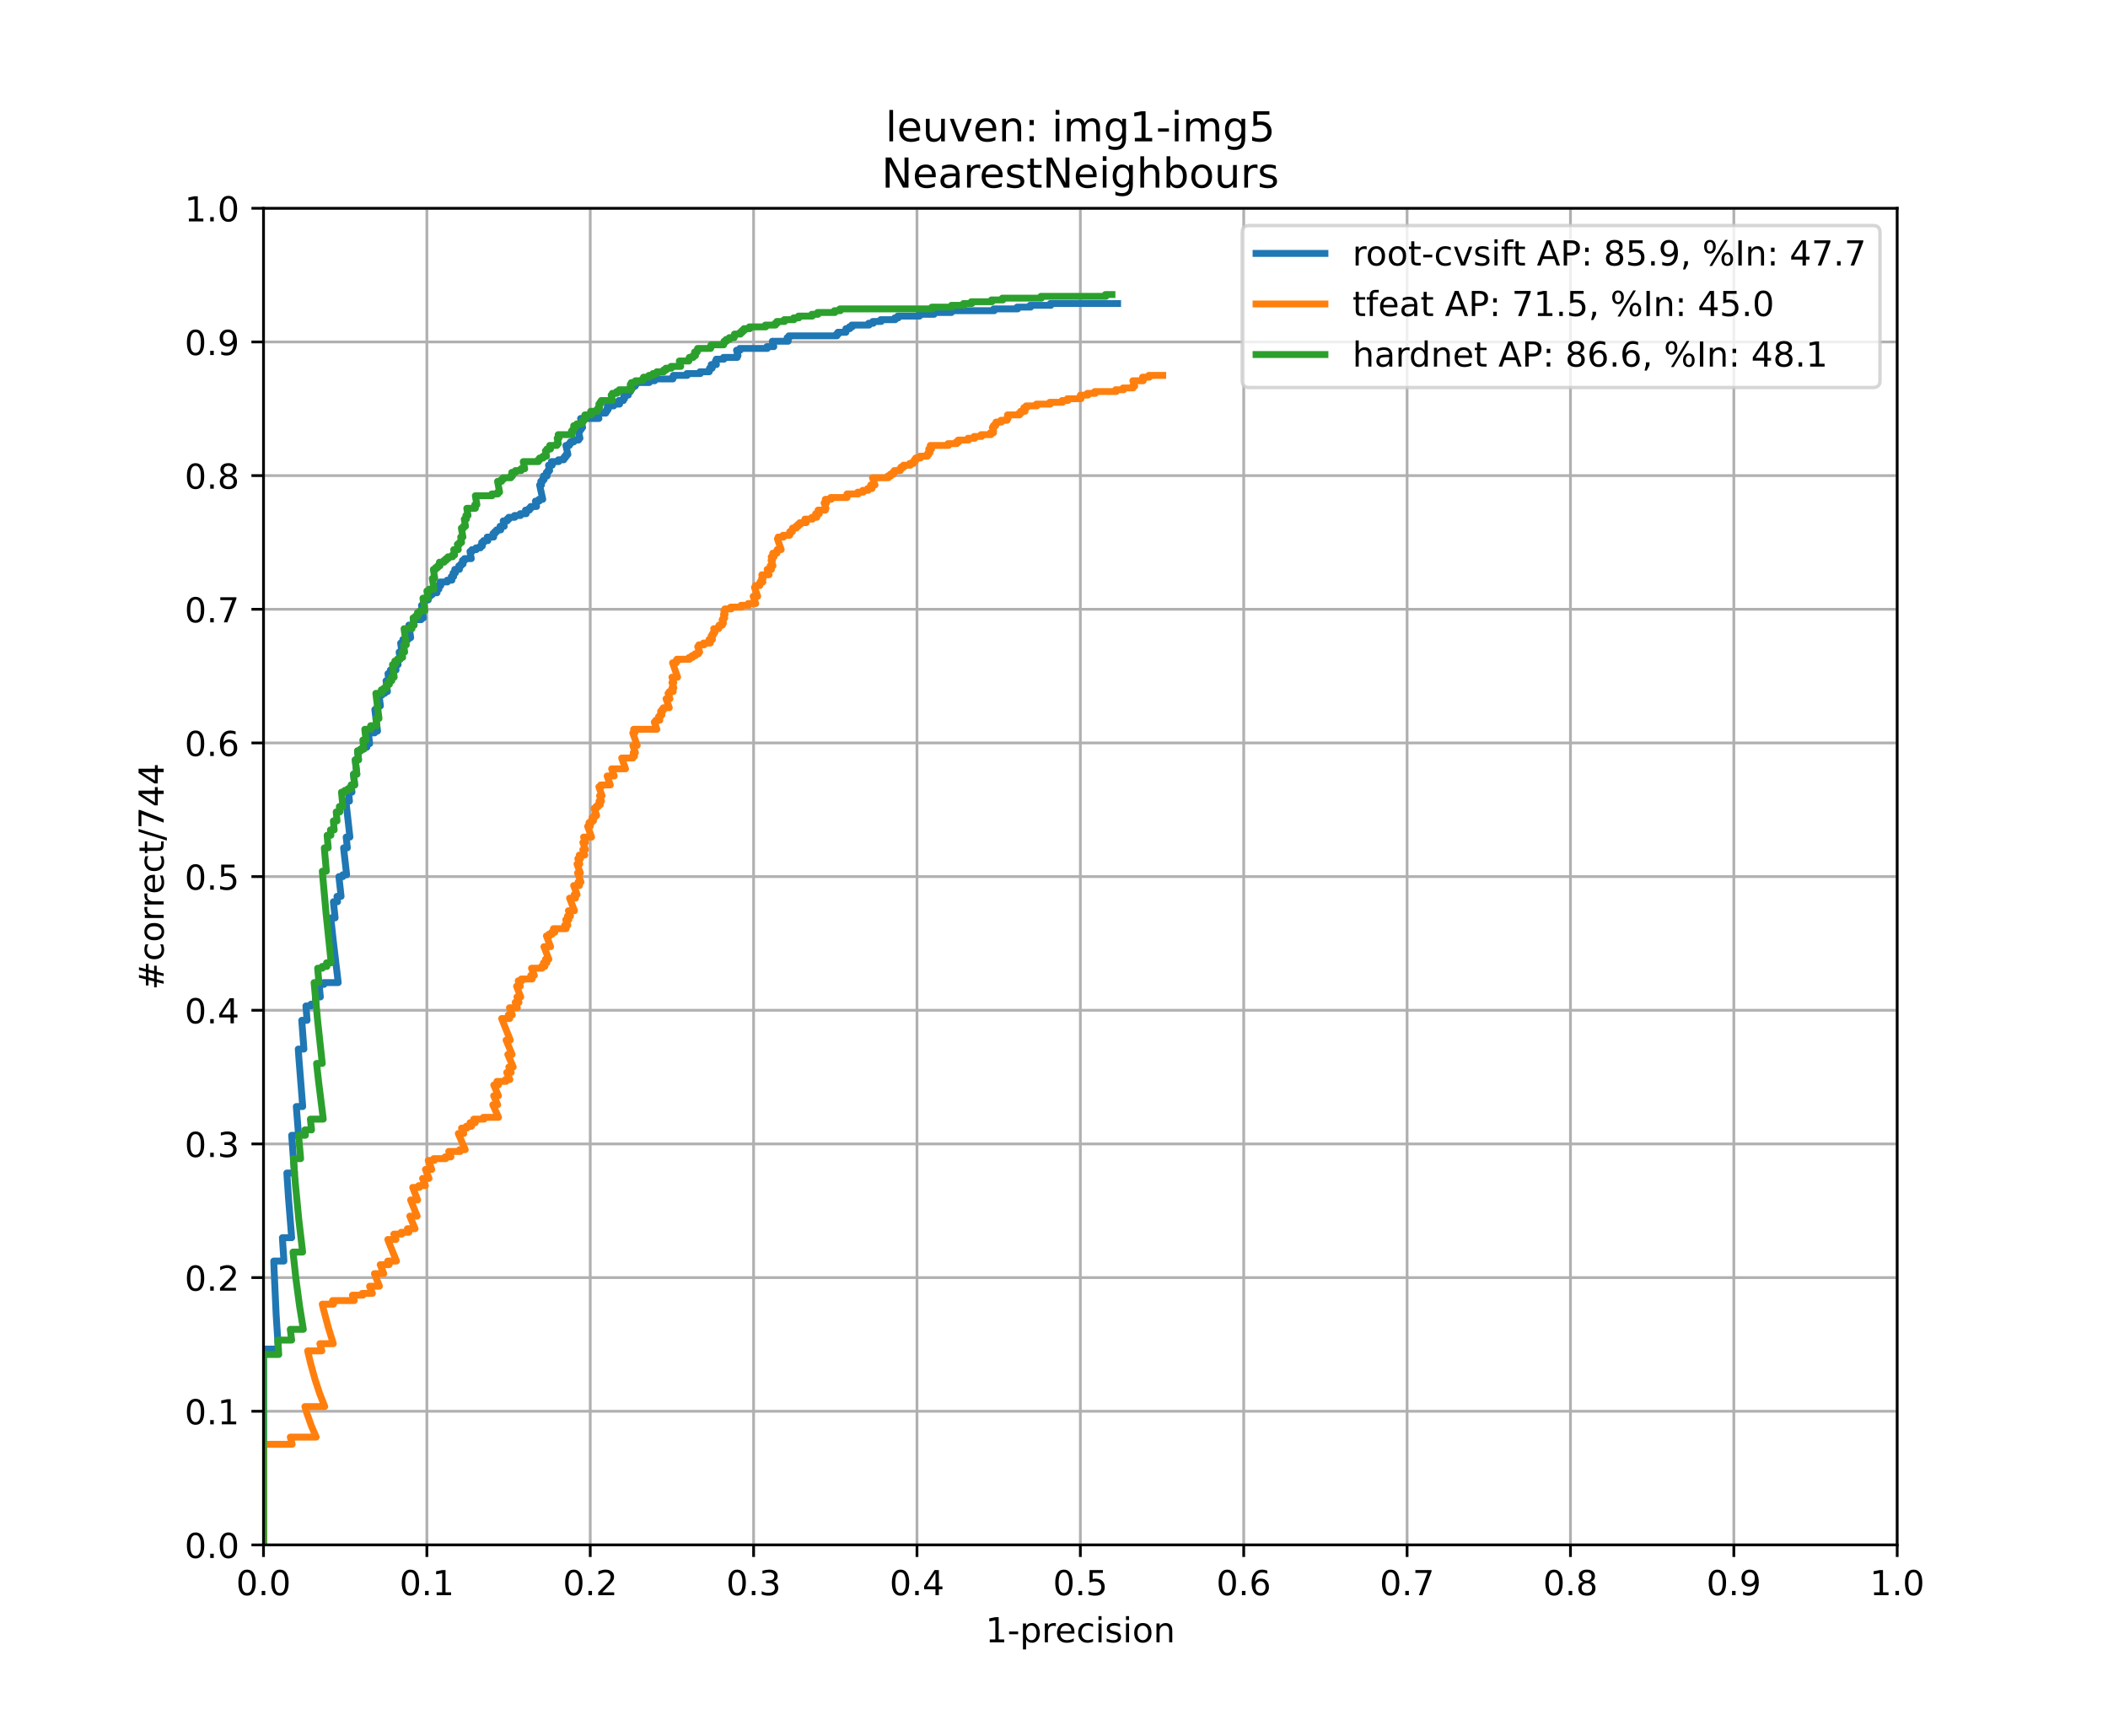 <?xml version="1.0" encoding="utf-8" standalone="no"?>
<!DOCTYPE svg PUBLIC "-//W3C//DTD SVG 1.1//EN"
  "http://www.w3.org/Graphics/SVG/1.1/DTD/svg11.dtd">
<!-- Created with matplotlib (https://matplotlib.org/) -->
<svg height="504pt" version="1.1" viewBox="0 0 612 504" width="612pt" xmlns="http://www.w3.org/2000/svg" xmlns:xlink="http://www.w3.org/1999/xlink">
 <defs>
  <style type="text/css">
*{stroke-linecap:butt;stroke-linejoin:round;}
  </style>
 </defs>
 <g id="figure_1">
  <g id="patch_1">
   <path d="M 0 504 
L 612 504 
L 612 0 
L 0 0 
z
" style="fill:#ffffff;"/>
  </g>
  <g id="axes_1">
   <g id="patch_2">
    <path d="M 76.5 448.56 
L 550.8 448.56 
L 550.8 60.48 
L 76.5 60.48 
z
" style="fill:#ffffff;"/>
   </g>
   <g id="matplotlib.axis_1">
    <g id="xtick_1">
     <g id="line2d_1">
      <path clip-path="url(#pb3ef5f125e)" d="M 76.5 448.56 
L 76.5 60.48 
" style="fill:none;stroke:#b0b0b0;stroke-linecap:square;stroke-width:0.8;"/>
     </g>
     <g id="line2d_2">
      <defs>
       <path d="M 0 0 
L 0 3.5 
" id="m9cd0f7a278" style="stroke:#000000;stroke-width:0.8;"/>
      </defs>
      <g>
       <use style="stroke:#000000;stroke-width:0.8;" x="76.5" xlink:href="#m9cd0f7a278" y="448.56"/>
      </g>
     </g>
     <g id="text_1">
      <!-- 0.0 -->
      <defs>
       <path d="M 31.781 66.406 
Q 24.172 66.406 20.328 58.906 
Q 16.5 51.422 16.5 36.375 
Q 16.5 21.391 20.328 13.891 
Q 24.172 6.391 31.781 6.391 
Q 39.453 6.391 43.281 13.891 
Q 47.125 21.391 47.125 36.375 
Q 47.125 51.422 43.281 58.906 
Q 39.453 66.406 31.781 66.406 
z
M 31.781 74.219 
Q 44.047 74.219 50.516 64.516 
Q 56.984 54.828 56.984 36.375 
Q 56.984 17.969 50.516 8.266 
Q 44.047 -1.422 31.781 -1.422 
Q 19.531 -1.422 13.062 8.266 
Q 6.594 17.969 6.594 36.375 
Q 6.594 54.828 13.062 64.516 
Q 19.531 74.219 31.781 74.219 
z
" id="DejaVuSans-48"/>
       <path d="M 10.688 12.406 
L 21 12.406 
L 21 0 
L 10.688 0 
z
" id="DejaVuSans-46"/>
      </defs>
      <g transform="translate(68.548 463.158)scale(0.1 -0.1)">
       <use xlink:href="#DejaVuSans-48"/>
       <use x="63.623" xlink:href="#DejaVuSans-46"/>
       <use x="95.41" xlink:href="#DejaVuSans-48"/>
      </g>
     </g>
    </g>
    <g id="xtick_2">
     <g id="line2d_3">
      <path clip-path="url(#pb3ef5f125e)" d="M 123.93 448.56 
L 123.93 60.48 
" style="fill:none;stroke:#b0b0b0;stroke-linecap:square;stroke-width:0.8;"/>
     </g>
     <g id="line2d_4">
      <g>
       <use style="stroke:#000000;stroke-width:0.8;" x="123.93" xlink:href="#m9cd0f7a278" y="448.56"/>
      </g>
     </g>
     <g id="text_2">
      <!-- 0.1 -->
      <defs>
       <path d="M 12.406 8.297 
L 28.516 8.297 
L 28.516 63.922 
L 10.984 60.406 
L 10.984 69.391 
L 28.422 72.906 
L 38.281 72.906 
L 38.281 8.297 
L 54.391 8.297 
L 54.391 0 
L 12.406 0 
z
" id="DejaVuSans-49"/>
      </defs>
      <g transform="translate(115.978 463.158)scale(0.1 -0.1)">
       <use xlink:href="#DejaVuSans-48"/>
       <use x="63.623" xlink:href="#DejaVuSans-46"/>
       <use x="95.41" xlink:href="#DejaVuSans-49"/>
      </g>
     </g>
    </g>
    <g id="xtick_3">
     <g id="line2d_5">
      <path clip-path="url(#pb3ef5f125e)" d="M 171.36 448.56 
L 171.36 60.48 
" style="fill:none;stroke:#b0b0b0;stroke-linecap:square;stroke-width:0.8;"/>
     </g>
     <g id="line2d_6">
      <g>
       <use style="stroke:#000000;stroke-width:0.8;" x="171.36" xlink:href="#m9cd0f7a278" y="448.56"/>
      </g>
     </g>
     <g id="text_3">
      <!-- 0.2 -->
      <defs>
       <path d="M 19.188 8.297 
L 53.609 8.297 
L 53.609 0 
L 7.328 0 
L 7.328 8.297 
Q 12.938 14.109 22.625 23.891 
Q 32.328 33.688 34.812 36.531 
Q 39.547 41.844 41.422 45.531 
Q 43.312 49.219 43.312 52.781 
Q 43.312 58.594 39.234 62.25 
Q 35.156 65.922 28.609 65.922 
Q 23.969 65.922 18.812 64.312 
Q 13.672 62.703 7.812 59.422 
L 7.812 69.391 
Q 13.766 71.781 18.938 73 
Q 24.125 74.219 28.422 74.219 
Q 39.75 74.219 46.484 68.547 
Q 53.219 62.891 53.219 53.422 
Q 53.219 48.922 51.531 44.891 
Q 49.859 40.875 45.406 35.406 
Q 44.188 33.984 37.641 27.219 
Q 31.109 20.453 19.188 8.297 
z
" id="DejaVuSans-50"/>
      </defs>
      <g transform="translate(163.408 463.158)scale(0.1 -0.1)">
       <use xlink:href="#DejaVuSans-48"/>
       <use x="63.623" xlink:href="#DejaVuSans-46"/>
       <use x="95.41" xlink:href="#DejaVuSans-50"/>
      </g>
     </g>
    </g>
    <g id="xtick_4">
     <g id="line2d_7">
      <path clip-path="url(#pb3ef5f125e)" d="M 218.79 448.56 
L 218.79 60.48 
" style="fill:none;stroke:#b0b0b0;stroke-linecap:square;stroke-width:0.8;"/>
     </g>
     <g id="line2d_8">
      <g>
       <use style="stroke:#000000;stroke-width:0.8;" x="218.79" xlink:href="#m9cd0f7a278" y="448.56"/>
      </g>
     </g>
     <g id="text_4">
      <!-- 0.3 -->
      <defs>
       <path d="M 40.578 39.312 
Q 47.656 37.797 51.625 33 
Q 55.609 28.219 55.609 21.188 
Q 55.609 10.406 48.188 4.484 
Q 40.766 -1.422 27.094 -1.422 
Q 22.516 -1.422 17.656 -0.516 
Q 12.797 0.391 7.625 2.203 
L 7.625 11.719 
Q 11.719 9.328 16.594 8.109 
Q 21.484 6.891 26.812 6.891 
Q 36.078 6.891 40.938 10.547 
Q 45.797 14.203 45.797 21.188 
Q 45.797 27.641 41.281 31.266 
Q 36.766 34.906 28.719 34.906 
L 20.219 34.906 
L 20.219 43.016 
L 29.109 43.016 
Q 36.375 43.016 40.234 45.922 
Q 44.094 48.828 44.094 54.297 
Q 44.094 59.906 40.109 62.906 
Q 36.141 65.922 28.719 65.922 
Q 24.656 65.922 20.016 65.031 
Q 15.375 64.156 9.812 62.312 
L 9.812 71.094 
Q 15.438 72.656 20.344 73.438 
Q 25.25 74.219 29.594 74.219 
Q 40.828 74.219 47.359 69.109 
Q 53.906 64.016 53.906 55.328 
Q 53.906 49.266 50.438 45.094 
Q 46.969 40.922 40.578 39.312 
z
" id="DejaVuSans-51"/>
      </defs>
      <g transform="translate(210.838 463.158)scale(0.1 -0.1)">
       <use xlink:href="#DejaVuSans-48"/>
       <use x="63.623" xlink:href="#DejaVuSans-46"/>
       <use x="95.41" xlink:href="#DejaVuSans-51"/>
      </g>
     </g>
    </g>
    <g id="xtick_5">
     <g id="line2d_9">
      <path clip-path="url(#pb3ef5f125e)" d="M 266.22 448.56 
L 266.22 60.48 
" style="fill:none;stroke:#b0b0b0;stroke-linecap:square;stroke-width:0.8;"/>
     </g>
     <g id="line2d_10">
      <g>
       <use style="stroke:#000000;stroke-width:0.8;" x="266.22" xlink:href="#m9cd0f7a278" y="448.56"/>
      </g>
     </g>
     <g id="text_5">
      <!-- 0.4 -->
      <defs>
       <path d="M 37.797 64.312 
L 12.891 25.391 
L 37.797 25.391 
z
M 35.203 72.906 
L 47.609 72.906 
L 47.609 25.391 
L 58.016 25.391 
L 58.016 17.188 
L 47.609 17.188 
L 47.609 0 
L 37.797 0 
L 37.797 17.188 
L 4.891 17.188 
L 4.891 26.703 
z
" id="DejaVuSans-52"/>
      </defs>
      <g transform="translate(258.268 463.158)scale(0.1 -0.1)">
       <use xlink:href="#DejaVuSans-48"/>
       <use x="63.623" xlink:href="#DejaVuSans-46"/>
       <use x="95.41" xlink:href="#DejaVuSans-52"/>
      </g>
     </g>
    </g>
    <g id="xtick_6">
     <g id="line2d_11">
      <path clip-path="url(#pb3ef5f125e)" d="M 313.65 448.56 
L 313.65 60.48 
" style="fill:none;stroke:#b0b0b0;stroke-linecap:square;stroke-width:0.8;"/>
     </g>
     <g id="line2d_12">
      <g>
       <use style="stroke:#000000;stroke-width:0.8;" x="313.65" xlink:href="#m9cd0f7a278" y="448.56"/>
      </g>
     </g>
     <g id="text_6">
      <!-- 0.5 -->
      <defs>
       <path d="M 10.797 72.906 
L 49.516 72.906 
L 49.516 64.594 
L 19.828 64.594 
L 19.828 46.734 
Q 21.969 47.469 24.109 47.828 
Q 26.266 48.188 28.422 48.188 
Q 40.625 48.188 47.75 41.5 
Q 54.891 34.812 54.891 23.391 
Q 54.891 11.625 47.562 5.094 
Q 40.234 -1.422 26.906 -1.422 
Q 22.312 -1.422 17.547 -0.641 
Q 12.797 0.141 7.719 1.703 
L 7.719 11.625 
Q 12.109 9.234 16.797 8.062 
Q 21.484 6.891 26.703 6.891 
Q 35.156 6.891 40.078 11.328 
Q 45.016 15.766 45.016 23.391 
Q 45.016 31 40.078 35.438 
Q 35.156 39.891 26.703 39.891 
Q 22.75 39.891 18.812 39.016 
Q 14.891 38.141 10.797 36.281 
z
" id="DejaVuSans-53"/>
      </defs>
      <g transform="translate(305.698 463.158)scale(0.1 -0.1)">
       <use xlink:href="#DejaVuSans-48"/>
       <use x="63.623" xlink:href="#DejaVuSans-46"/>
       <use x="95.41" xlink:href="#DejaVuSans-53"/>
      </g>
     </g>
    </g>
    <g id="xtick_7">
     <g id="line2d_13">
      <path clip-path="url(#pb3ef5f125e)" d="M 361.08 448.56 
L 361.08 60.48 
" style="fill:none;stroke:#b0b0b0;stroke-linecap:square;stroke-width:0.8;"/>
     </g>
     <g id="line2d_14">
      <g>
       <use style="stroke:#000000;stroke-width:0.8;" x="361.08" xlink:href="#m9cd0f7a278" y="448.56"/>
      </g>
     </g>
     <g id="text_7">
      <!-- 0.6 -->
      <defs>
       <path d="M 33.016 40.375 
Q 26.375 40.375 22.484 35.828 
Q 18.609 31.297 18.609 23.391 
Q 18.609 15.531 22.484 10.953 
Q 26.375 6.391 33.016 6.391 
Q 39.656 6.391 43.531 10.953 
Q 47.406 15.531 47.406 23.391 
Q 47.406 31.297 43.531 35.828 
Q 39.656 40.375 33.016 40.375 
z
M 52.594 71.297 
L 52.594 62.312 
Q 48.875 64.062 45.094 64.984 
Q 41.312 65.922 37.594 65.922 
Q 27.828 65.922 22.672 59.328 
Q 17.531 52.734 16.797 39.406 
Q 19.672 43.656 24.016 45.922 
Q 28.375 48.188 33.594 48.188 
Q 44.578 48.188 50.953 41.516 
Q 57.328 34.859 57.328 23.391 
Q 57.328 12.156 50.688 5.359 
Q 44.047 -1.422 33.016 -1.422 
Q 20.359 -1.422 13.672 8.266 
Q 6.984 17.969 6.984 36.375 
Q 6.984 53.656 15.188 63.938 
Q 23.391 74.219 37.203 74.219 
Q 40.922 74.219 44.703 73.484 
Q 48.484 72.75 52.594 71.297 
z
" id="DejaVuSans-54"/>
      </defs>
      <g transform="translate(353.128 463.158)scale(0.1 -0.1)">
       <use xlink:href="#DejaVuSans-48"/>
       <use x="63.623" xlink:href="#DejaVuSans-46"/>
       <use x="95.41" xlink:href="#DejaVuSans-54"/>
      </g>
     </g>
    </g>
    <g id="xtick_8">
     <g id="line2d_15">
      <path clip-path="url(#pb3ef5f125e)" d="M 408.51 448.56 
L 408.51 60.48 
" style="fill:none;stroke:#b0b0b0;stroke-linecap:square;stroke-width:0.8;"/>
     </g>
     <g id="line2d_16">
      <g>
       <use style="stroke:#000000;stroke-width:0.8;" x="408.51" xlink:href="#m9cd0f7a278" y="448.56"/>
      </g>
     </g>
     <g id="text_8">
      <!-- 0.7 -->
      <defs>
       <path d="M 8.203 72.906 
L 55.078 72.906 
L 55.078 68.703 
L 28.609 0 
L 18.312 0 
L 43.219 64.594 
L 8.203 64.594 
z
" id="DejaVuSans-55"/>
      </defs>
      <g transform="translate(400.558 463.158)scale(0.1 -0.1)">
       <use xlink:href="#DejaVuSans-48"/>
       <use x="63.623" xlink:href="#DejaVuSans-46"/>
       <use x="95.41" xlink:href="#DejaVuSans-55"/>
      </g>
     </g>
    </g>
    <g id="xtick_9">
     <g id="line2d_17">
      <path clip-path="url(#pb3ef5f125e)" d="M 455.94 448.56 
L 455.94 60.48 
" style="fill:none;stroke:#b0b0b0;stroke-linecap:square;stroke-width:0.8;"/>
     </g>
     <g id="line2d_18">
      <g>
       <use style="stroke:#000000;stroke-width:0.8;" x="455.94" xlink:href="#m9cd0f7a278" y="448.56"/>
      </g>
     </g>
     <g id="text_9">
      <!-- 0.8 -->
      <defs>
       <path d="M 31.781 34.625 
Q 24.75 34.625 20.719 30.859 
Q 16.703 27.094 16.703 20.516 
Q 16.703 13.922 20.719 10.156 
Q 24.75 6.391 31.781 6.391 
Q 38.812 6.391 42.859 10.172 
Q 46.922 13.969 46.922 20.516 
Q 46.922 27.094 42.891 30.859 
Q 38.875 34.625 31.781 34.625 
z
M 21.922 38.812 
Q 15.578 40.375 12.031 44.719 
Q 8.5 49.078 8.5 55.328 
Q 8.5 64.062 14.719 69.141 
Q 20.953 74.219 31.781 74.219 
Q 42.672 74.219 48.875 69.141 
Q 55.078 64.062 55.078 55.328 
Q 55.078 49.078 51.531 44.719 
Q 48 40.375 41.703 38.812 
Q 48.828 37.156 52.797 32.312 
Q 56.781 27.484 56.781 20.516 
Q 56.781 9.906 50.312 4.234 
Q 43.844 -1.422 31.781 -1.422 
Q 19.734 -1.422 13.25 4.234 
Q 6.781 9.906 6.781 20.516 
Q 6.781 27.484 10.781 32.312 
Q 14.797 37.156 21.922 38.812 
z
M 18.312 54.391 
Q 18.312 48.734 21.844 45.562 
Q 25.391 42.391 31.781 42.391 
Q 38.141 42.391 41.719 45.562 
Q 45.312 48.734 45.312 54.391 
Q 45.312 60.062 41.719 63.234 
Q 38.141 66.406 31.781 66.406 
Q 25.391 66.406 21.844 63.234 
Q 18.312 60.062 18.312 54.391 
z
" id="DejaVuSans-56"/>
      </defs>
      <g transform="translate(447.988 463.158)scale(0.1 -0.1)">
       <use xlink:href="#DejaVuSans-48"/>
       <use x="63.623" xlink:href="#DejaVuSans-46"/>
       <use x="95.41" xlink:href="#DejaVuSans-56"/>
      </g>
     </g>
    </g>
    <g id="xtick_10">
     <g id="line2d_19">
      <path clip-path="url(#pb3ef5f125e)" d="M 503.37 448.56 
L 503.37 60.48 
" style="fill:none;stroke:#b0b0b0;stroke-linecap:square;stroke-width:0.8;"/>
     </g>
     <g id="line2d_20">
      <g>
       <use style="stroke:#000000;stroke-width:0.8;" x="503.37" xlink:href="#m9cd0f7a278" y="448.56"/>
      </g>
     </g>
     <g id="text_10">
      <!-- 0.9 -->
      <defs>
       <path d="M 10.984 1.516 
L 10.984 10.5 
Q 14.703 8.734 18.5 7.812 
Q 22.312 6.891 25.984 6.891 
Q 35.75 6.891 40.891 13.453 
Q 46.047 20.016 46.781 33.406 
Q 43.953 29.203 39.594 26.953 
Q 35.25 24.703 29.984 24.703 
Q 19.047 24.703 12.672 31.312 
Q 6.297 37.938 6.297 49.422 
Q 6.297 60.641 12.938 67.422 
Q 19.578 74.219 30.609 74.219 
Q 43.266 74.219 49.922 64.516 
Q 56.594 54.828 56.594 36.375 
Q 56.594 19.141 48.406 8.859 
Q 40.234 -1.422 26.422 -1.422 
Q 22.703 -1.422 18.891 -0.688 
Q 15.094 0.047 10.984 1.516 
z
M 30.609 32.422 
Q 37.25 32.422 41.125 36.953 
Q 45.016 41.5 45.016 49.422 
Q 45.016 57.281 41.125 61.844 
Q 37.25 66.406 30.609 66.406 
Q 23.969 66.406 20.094 61.844 
Q 16.219 57.281 16.219 49.422 
Q 16.219 41.5 20.094 36.953 
Q 23.969 32.422 30.609 32.422 
z
" id="DejaVuSans-57"/>
      </defs>
      <g transform="translate(495.418 463.158)scale(0.1 -0.1)">
       <use xlink:href="#DejaVuSans-48"/>
       <use x="63.623" xlink:href="#DejaVuSans-46"/>
       <use x="95.41" xlink:href="#DejaVuSans-57"/>
      </g>
     </g>
    </g>
    <g id="xtick_11">
     <g id="line2d_21">
      <path clip-path="url(#pb3ef5f125e)" d="M 550.8 448.56 
L 550.8 60.48 
" style="fill:none;stroke:#b0b0b0;stroke-linecap:square;stroke-width:0.8;"/>
     </g>
     <g id="line2d_22">
      <g>
       <use style="stroke:#000000;stroke-width:0.8;" x="550.8" xlink:href="#m9cd0f7a278" y="448.56"/>
      </g>
     </g>
     <g id="text_11">
      <!-- 1.0 -->
      <g transform="translate(542.848 463.158)scale(0.1 -0.1)">
       <use xlink:href="#DejaVuSans-49"/>
       <use x="63.623" xlink:href="#DejaVuSans-46"/>
       <use x="95.41" xlink:href="#DejaVuSans-48"/>
      </g>
     </g>
    </g>
    <g id="text_12">
     <!-- 1-precision -->
     <defs>
      <path d="M 4.891 31.391 
L 31.203 31.391 
L 31.203 23.391 
L 4.891 23.391 
z
" id="DejaVuSans-45"/>
      <path d="M 18.109 8.203 
L 18.109 -20.797 
L 9.078 -20.797 
L 9.078 54.688 
L 18.109 54.688 
L 18.109 46.391 
Q 20.953 51.266 25.266 53.625 
Q 29.594 56 35.594 56 
Q 45.562 56 51.781 48.094 
Q 58.016 40.188 58.016 27.297 
Q 58.016 14.406 51.781 6.484 
Q 45.562 -1.422 35.594 -1.422 
Q 29.594 -1.422 25.266 0.953 
Q 20.953 3.328 18.109 8.203 
z
M 48.688 27.297 
Q 48.688 37.203 44.609 42.844 
Q 40.531 48.484 33.406 48.484 
Q 26.266 48.484 22.188 42.844 
Q 18.109 37.203 18.109 27.297 
Q 18.109 17.391 22.188 11.75 
Q 26.266 6.109 33.406 6.109 
Q 40.531 6.109 44.609 11.75 
Q 48.688 17.391 48.688 27.297 
z
" id="DejaVuSans-112"/>
      <path d="M 41.109 46.297 
Q 39.594 47.172 37.812 47.578 
Q 36.031 48 33.891 48 
Q 26.266 48 22.188 43.047 
Q 18.109 38.094 18.109 28.812 
L 18.109 0 
L 9.078 0 
L 9.078 54.688 
L 18.109 54.688 
L 18.109 46.188 
Q 20.953 51.172 25.484 53.578 
Q 30.031 56 36.531 56 
Q 37.453 56 38.578 55.875 
Q 39.703 55.766 41.062 55.516 
z
" id="DejaVuSans-114"/>
      <path d="M 56.203 29.594 
L 56.203 25.203 
L 14.891 25.203 
Q 15.484 15.922 20.484 11.062 
Q 25.484 6.203 34.422 6.203 
Q 39.594 6.203 44.453 7.469 
Q 49.312 8.734 54.109 11.281 
L 54.109 2.781 
Q 49.266 0.734 44.188 -0.344 
Q 39.109 -1.422 33.891 -1.422 
Q 20.797 -1.422 13.156 6.188 
Q 5.516 13.812 5.516 26.812 
Q 5.516 40.234 12.766 48.109 
Q 20.016 56 32.328 56 
Q 43.359 56 49.781 48.891 
Q 56.203 41.797 56.203 29.594 
z
M 47.219 32.234 
Q 47.125 39.594 43.094 43.984 
Q 39.062 48.391 32.422 48.391 
Q 24.906 48.391 20.391 44.141 
Q 15.875 39.891 15.188 32.172 
z
" id="DejaVuSans-101"/>
      <path d="M 48.781 52.594 
L 48.781 44.188 
Q 44.969 46.297 41.141 47.344 
Q 37.312 48.391 33.406 48.391 
Q 24.656 48.391 19.812 42.844 
Q 14.984 37.312 14.984 27.297 
Q 14.984 17.281 19.812 11.734 
Q 24.656 6.203 33.406 6.203 
Q 37.312 6.203 41.141 7.25 
Q 44.969 8.297 48.781 10.406 
L 48.781 2.094 
Q 45.016 0.344 40.984 -0.531 
Q 36.969 -1.422 32.422 -1.422 
Q 20.062 -1.422 12.781 6.344 
Q 5.516 14.109 5.516 27.297 
Q 5.516 40.672 12.859 48.328 
Q 20.219 56 33.016 56 
Q 37.156 56 41.109 55.141 
Q 45.062 54.297 48.781 52.594 
z
" id="DejaVuSans-99"/>
      <path d="M 9.422 54.688 
L 18.406 54.688 
L 18.406 0 
L 9.422 0 
z
M 9.422 75.984 
L 18.406 75.984 
L 18.406 64.594 
L 9.422 64.594 
z
" id="DejaVuSans-105"/>
      <path d="M 44.281 53.078 
L 44.281 44.578 
Q 40.484 46.531 36.375 47.5 
Q 32.281 48.484 27.875 48.484 
Q 21.188 48.484 17.844 46.438 
Q 14.5 44.391 14.5 40.281 
Q 14.5 37.156 16.891 35.375 
Q 19.281 33.594 26.516 31.984 
L 29.594 31.297 
Q 39.156 29.25 43.188 25.516 
Q 47.219 21.781 47.219 15.094 
Q 47.219 7.469 41.188 3.016 
Q 35.156 -1.422 24.609 -1.422 
Q 20.219 -1.422 15.453 -0.562 
Q 10.688 0.297 5.422 2 
L 5.422 11.281 
Q 10.406 8.688 15.234 7.391 
Q 20.062 6.109 24.812 6.109 
Q 31.156 6.109 34.562 8.281 
Q 37.984 10.453 37.984 14.406 
Q 37.984 18.062 35.516 20.016 
Q 33.062 21.969 24.703 23.781 
L 21.578 24.516 
Q 13.234 26.266 9.516 29.906 
Q 5.812 33.547 5.812 39.891 
Q 5.812 47.609 11.281 51.797 
Q 16.75 56 26.812 56 
Q 31.781 56 36.172 55.266 
Q 40.578 54.547 44.281 53.078 
z
" id="DejaVuSans-115"/>
      <path d="M 30.609 48.391 
Q 23.391 48.391 19.188 42.75 
Q 14.984 37.109 14.984 27.297 
Q 14.984 17.484 19.156 11.844 
Q 23.344 6.203 30.609 6.203 
Q 37.797 6.203 41.984 11.859 
Q 46.188 17.531 46.188 27.297 
Q 46.188 37.016 41.984 42.703 
Q 37.797 48.391 30.609 48.391 
z
M 30.609 56 
Q 42.328 56 49.016 48.375 
Q 55.719 40.766 55.719 27.297 
Q 55.719 13.875 49.016 6.219 
Q 42.328 -1.422 30.609 -1.422 
Q 18.844 -1.422 12.172 6.219 
Q 5.516 13.875 5.516 27.297 
Q 5.516 40.766 12.172 48.375 
Q 18.844 56 30.609 56 
z
" id="DejaVuSans-111"/>
      <path d="M 54.891 33.016 
L 54.891 0 
L 45.906 0 
L 45.906 32.719 
Q 45.906 40.484 42.875 44.328 
Q 39.844 48.188 33.797 48.188 
Q 26.516 48.188 22.312 43.547 
Q 18.109 38.922 18.109 30.906 
L 18.109 0 
L 9.078 0 
L 9.078 54.688 
L 18.109 54.688 
L 18.109 46.188 
Q 21.344 51.125 25.703 53.562 
Q 30.078 56 35.797 56 
Q 45.219 56 50.047 50.172 
Q 54.891 44.344 54.891 33.016 
z
" id="DejaVuSans-110"/>
     </defs>
     <g transform="translate(286.111 476.837)scale(0.1 -0.1)">
      <use xlink:href="#DejaVuSans-49"/>
      <use x="63.623" xlink:href="#DejaVuSans-45"/>
      <use x="99.707" xlink:href="#DejaVuSans-112"/>
      <use x="163.184" xlink:href="#DejaVuSans-114"/>
      <use x="202.047" xlink:href="#DejaVuSans-101"/>
      <use x="263.57" xlink:href="#DejaVuSans-99"/>
      <use x="318.551" xlink:href="#DejaVuSans-105"/>
      <use x="346.334" xlink:href="#DejaVuSans-115"/>
      <use x="398.434" xlink:href="#DejaVuSans-105"/>
      <use x="426.217" xlink:href="#DejaVuSans-111"/>
      <use x="487.398" xlink:href="#DejaVuSans-110"/>
     </g>
    </g>
   </g>
   <g id="matplotlib.axis_2">
    <g id="ytick_1">
     <g id="line2d_23">
      <path clip-path="url(#pb3ef5f125e)" d="M 76.5 448.56 
L 550.8 448.56 
" style="fill:none;stroke:#b0b0b0;stroke-linecap:square;stroke-width:0.8;"/>
     </g>
     <g id="line2d_24">
      <defs>
       <path d="M 0 0 
L -3.5 0 
" id="m4b00d3ae69" style="stroke:#000000;stroke-width:0.8;"/>
      </defs>
      <g>
       <use style="stroke:#000000;stroke-width:0.8;" x="76.5" xlink:href="#m4b00d3ae69" y="448.56"/>
      </g>
     </g>
     <g id="text_13">
      <!-- 0.0 -->
      <g transform="translate(53.597 452.359)scale(0.1 -0.1)">
       <use xlink:href="#DejaVuSans-48"/>
       <use x="63.623" xlink:href="#DejaVuSans-46"/>
       <use x="95.41" xlink:href="#DejaVuSans-48"/>
      </g>
     </g>
    </g>
    <g id="ytick_2">
     <g id="line2d_25">
      <path clip-path="url(#pb3ef5f125e)" d="M 76.5 409.752 
L 550.8 409.752 
" style="fill:none;stroke:#b0b0b0;stroke-linecap:square;stroke-width:0.8;"/>
     </g>
     <g id="line2d_26">
      <g>
       <use style="stroke:#000000;stroke-width:0.8;" x="76.5" xlink:href="#m4b00d3ae69" y="409.752"/>
      </g>
     </g>
     <g id="text_14">
      <!-- 0.1 -->
      <g transform="translate(53.597 413.551)scale(0.1 -0.1)">
       <use xlink:href="#DejaVuSans-48"/>
       <use x="63.623" xlink:href="#DejaVuSans-46"/>
       <use x="95.41" xlink:href="#DejaVuSans-49"/>
      </g>
     </g>
    </g>
    <g id="ytick_3">
     <g id="line2d_27">
      <path clip-path="url(#pb3ef5f125e)" d="M 76.5 370.944 
L 550.8 370.944 
" style="fill:none;stroke:#b0b0b0;stroke-linecap:square;stroke-width:0.8;"/>
     </g>
     <g id="line2d_28">
      <g>
       <use style="stroke:#000000;stroke-width:0.8;" x="76.5" xlink:href="#m4b00d3ae69" y="370.944"/>
      </g>
     </g>
     <g id="text_15">
      <!-- 0.2 -->
      <g transform="translate(53.597 374.743)scale(0.1 -0.1)">
       <use xlink:href="#DejaVuSans-48"/>
       <use x="63.623" xlink:href="#DejaVuSans-46"/>
       <use x="95.41" xlink:href="#DejaVuSans-50"/>
      </g>
     </g>
    </g>
    <g id="ytick_4">
     <g id="line2d_29">
      <path clip-path="url(#pb3ef5f125e)" d="M 76.5 332.136 
L 550.8 332.136 
" style="fill:none;stroke:#b0b0b0;stroke-linecap:square;stroke-width:0.8;"/>
     </g>
     <g id="line2d_30">
      <g>
       <use style="stroke:#000000;stroke-width:0.8;" x="76.5" xlink:href="#m4b00d3ae69" y="332.136"/>
      </g>
     </g>
     <g id="text_16">
      <!-- 0.3 -->
      <g transform="translate(53.597 335.935)scale(0.1 -0.1)">
       <use xlink:href="#DejaVuSans-48"/>
       <use x="63.623" xlink:href="#DejaVuSans-46"/>
       <use x="95.41" xlink:href="#DejaVuSans-51"/>
      </g>
     </g>
    </g>
    <g id="ytick_5">
     <g id="line2d_31">
      <path clip-path="url(#pb3ef5f125e)" d="M 76.5 293.328 
L 550.8 293.328 
" style="fill:none;stroke:#b0b0b0;stroke-linecap:square;stroke-width:0.8;"/>
     </g>
     <g id="line2d_32">
      <g>
       <use style="stroke:#000000;stroke-width:0.8;" x="76.5" xlink:href="#m4b00d3ae69" y="293.328"/>
      </g>
     </g>
     <g id="text_17">
      <!-- 0.4 -->
      <g transform="translate(53.597 297.127)scale(0.1 -0.1)">
       <use xlink:href="#DejaVuSans-48"/>
       <use x="63.623" xlink:href="#DejaVuSans-46"/>
       <use x="95.41" xlink:href="#DejaVuSans-52"/>
      </g>
     </g>
    </g>
    <g id="ytick_6">
     <g id="line2d_33">
      <path clip-path="url(#pb3ef5f125e)" d="M 76.5 254.52 
L 550.8 254.52 
" style="fill:none;stroke:#b0b0b0;stroke-linecap:square;stroke-width:0.8;"/>
     </g>
     <g id="line2d_34">
      <g>
       <use style="stroke:#000000;stroke-width:0.8;" x="76.5" xlink:href="#m4b00d3ae69" y="254.52"/>
      </g>
     </g>
     <g id="text_18">
      <!-- 0.5 -->
      <g transform="translate(53.597 258.319)scale(0.1 -0.1)">
       <use xlink:href="#DejaVuSans-48"/>
       <use x="63.623" xlink:href="#DejaVuSans-46"/>
       <use x="95.41" xlink:href="#DejaVuSans-53"/>
      </g>
     </g>
    </g>
    <g id="ytick_7">
     <g id="line2d_35">
      <path clip-path="url(#pb3ef5f125e)" d="M 76.5 215.712 
L 550.8 215.712 
" style="fill:none;stroke:#b0b0b0;stroke-linecap:square;stroke-width:0.8;"/>
     </g>
     <g id="line2d_36">
      <g>
       <use style="stroke:#000000;stroke-width:0.8;" x="76.5" xlink:href="#m4b00d3ae69" y="215.712"/>
      </g>
     </g>
     <g id="text_19">
      <!-- 0.6 -->
      <g transform="translate(53.597 219.511)scale(0.1 -0.1)">
       <use xlink:href="#DejaVuSans-48"/>
       <use x="63.623" xlink:href="#DejaVuSans-46"/>
       <use x="95.41" xlink:href="#DejaVuSans-54"/>
      </g>
     </g>
    </g>
    <g id="ytick_8">
     <g id="line2d_37">
      <path clip-path="url(#pb3ef5f125e)" d="M 76.5 176.904 
L 550.8 176.904 
" style="fill:none;stroke:#b0b0b0;stroke-linecap:square;stroke-width:0.8;"/>
     </g>
     <g id="line2d_38">
      <g>
       <use style="stroke:#000000;stroke-width:0.8;" x="76.5" xlink:href="#m4b00d3ae69" y="176.904"/>
      </g>
     </g>
     <g id="text_20">
      <!-- 0.7 -->
      <g transform="translate(53.597 180.703)scale(0.1 -0.1)">
       <use xlink:href="#DejaVuSans-48"/>
       <use x="63.623" xlink:href="#DejaVuSans-46"/>
       <use x="95.41" xlink:href="#DejaVuSans-55"/>
      </g>
     </g>
    </g>
    <g id="ytick_9">
     <g id="line2d_39">
      <path clip-path="url(#pb3ef5f125e)" d="M 76.5 138.096 
L 550.8 138.096 
" style="fill:none;stroke:#b0b0b0;stroke-linecap:square;stroke-width:0.8;"/>
     </g>
     <g id="line2d_40">
      <g>
       <use style="stroke:#000000;stroke-width:0.8;" x="76.5" xlink:href="#m4b00d3ae69" y="138.096"/>
      </g>
     </g>
     <g id="text_21">
      <!-- 0.8 -->
      <g transform="translate(53.597 141.895)scale(0.1 -0.1)">
       <use xlink:href="#DejaVuSans-48"/>
       <use x="63.623" xlink:href="#DejaVuSans-46"/>
       <use x="95.41" xlink:href="#DejaVuSans-56"/>
      </g>
     </g>
    </g>
    <g id="ytick_10">
     <g id="line2d_41">
      <path clip-path="url(#pb3ef5f125e)" d="M 76.5 99.288 
L 550.8 99.288 
" style="fill:none;stroke:#b0b0b0;stroke-linecap:square;stroke-width:0.8;"/>
     </g>
     <g id="line2d_42">
      <g>
       <use style="stroke:#000000;stroke-width:0.8;" x="76.5" xlink:href="#m4b00d3ae69" y="99.288"/>
      </g>
     </g>
     <g id="text_22">
      <!-- 0.9 -->
      <g transform="translate(53.597 103.087)scale(0.1 -0.1)">
       <use xlink:href="#DejaVuSans-48"/>
       <use x="63.623" xlink:href="#DejaVuSans-46"/>
       <use x="95.41" xlink:href="#DejaVuSans-57"/>
      </g>
     </g>
    </g>
    <g id="ytick_11">
     <g id="line2d_43">
      <path clip-path="url(#pb3ef5f125e)" d="M 76.5 60.48 
L 550.8 60.48 
" style="fill:none;stroke:#b0b0b0;stroke-linecap:square;stroke-width:0.8;"/>
     </g>
     <g id="line2d_44">
      <g>
       <use style="stroke:#000000;stroke-width:0.8;" x="76.5" xlink:href="#m4b00d3ae69" y="60.48"/>
      </g>
     </g>
     <g id="text_23">
      <!-- 1.0 -->
      <g transform="translate(53.597 64.279)scale(0.1 -0.1)">
       <use xlink:href="#DejaVuSans-49"/>
       <use x="63.623" xlink:href="#DejaVuSans-46"/>
       <use x="95.41" xlink:href="#DejaVuSans-48"/>
      </g>
     </g>
    </g>
    <g id="text_24">
     <!-- #correct/744 -->
     <defs>
      <path d="M 51.125 44 
L 36.922 44 
L 32.812 27.688 
L 47.125 27.688 
z
M 43.797 71.781 
L 38.719 51.516 
L 52.984 51.516 
L 58.109 71.781 
L 65.922 71.781 
L 60.891 51.516 
L 76.125 51.516 
L 76.125 44 
L 58.984 44 
L 54.984 27.688 
L 70.516 27.688 
L 70.516 20.219 
L 53.078 20.219 
L 48 0 
L 40.188 0 
L 45.219 20.219 
L 30.906 20.219 
L 25.875 0 
L 18.016 0 
L 23.094 20.219 
L 7.719 20.219 
L 7.719 27.688 
L 24.906 27.688 
L 29 44 
L 13.281 44 
L 13.281 51.516 
L 30.906 51.516 
L 35.891 71.781 
z
" id="DejaVuSans-35"/>
      <path d="M 18.312 70.219 
L 18.312 54.688 
L 36.812 54.688 
L 36.812 47.703 
L 18.312 47.703 
L 18.312 18.016 
Q 18.312 11.328 20.141 9.422 
Q 21.969 7.516 27.594 7.516 
L 36.812 7.516 
L 36.812 0 
L 27.594 0 
Q 17.188 0 13.234 3.875 
Q 9.281 7.766 9.281 18.016 
L 9.281 47.703 
L 2.688 47.703 
L 2.688 54.688 
L 9.281 54.688 
L 9.281 70.219 
z
" id="DejaVuSans-116"/>
      <path d="M 25.391 72.906 
L 33.688 72.906 
L 8.297 -9.281 
L 0 -9.281 
z
" id="DejaVuSans-47"/>
     </defs>
     <g transform="translate(47.517 287.443)rotate(-90)scale(0.1 -0.1)">
      <use xlink:href="#DejaVuSans-35"/>
      <use x="83.789" xlink:href="#DejaVuSans-99"/>
      <use x="138.77" xlink:href="#DejaVuSans-111"/>
      <use x="199.951" xlink:href="#DejaVuSans-114"/>
      <use x="239.314" xlink:href="#DejaVuSans-114"/>
      <use x="278.178" xlink:href="#DejaVuSans-101"/>
      <use x="339.701" xlink:href="#DejaVuSans-99"/>
      <use x="394.682" xlink:href="#DejaVuSans-116"/>
      <use x="433.891" xlink:href="#DejaVuSans-47"/>
      <use x="467.582" xlink:href="#DejaVuSans-55"/>
      <use x="531.205" xlink:href="#DejaVuSans-52"/>
      <use x="594.828" xlink:href="#DejaVuSans-52"/>
     </g>
    </g>
   </g>
   <g id="line2d_45">
    <path clip-path="url(#pb3ef5f125e)" d="M 76.5 448.038 
L 76.5 391.704 
L 80.812 391.704 
L 80.177 381.794 
L 79.58 368.753 
L 79.483 366.145 
L 82.429 366.145 
L 81.983 359.364 
L 84.678 359.364 
L 83.76 347.889 
L 83.276 340.586 
L 85.491 340.586 
L 84.678 329.632 
L 86.678 329.632 
L 86.024 321.286 
L 87.883 321.286 
L 86.811 307.725 
L 86.591 304.595 
L 88.232 304.595 
L 87.604 296.249 
L 89.148 296.249 
L 88.819 292.076 
L 90.315 292.076 
L 90.27 291.555 
L 91.751 291.555 
L 91.557 289.468 
L 93.01 289.468 
L 92.653 285.817 
L 94.067 285.817 
L 94.013 285.295 
L 98.191 285.295 
L 96.712 272.776 
L 96.045 266.517 
L 97.291 266.517 
L 96.791 261.823 
L 98.002 261.823 
L 97.831 260.258 
L 99.026 260.258 
L 98.391 254.52 
L 99.548 254.52 
L 99.489 253.998 
L 100.637 253.998 
L 99.75 246.174 
L 100.853 246.174 
L 100.501 243.045 
L 101.583 243.045 
L 100.433 232.612 
L 101.463 232.612 
L 101.181 230.004 
L 102.196 230.004 
L 101.966 227.918 
L 102.968 227.918 
L 102.618 224.788 
L 103.603 224.788 
L 103.135 220.615 
L 104.099 220.615 
L 103.805 218.007 
L 104.756 218.007 
L 104.696 217.485 
L 105.641 217.485 
L 105.58 216.964 
L 106.519 216.964 
L 106.393 215.921 
L 107.325 215.921 
L 106.942 212.791 
L 108.772 212.791 
L 108.706 212.269 
L 109.613 212.269 
L 108.817 206.01 
L 109.701 206.01 
L 109.569 204.967 
L 110.446 204.967 
L 110.046 201.837 
L 110.91 201.837 
L 110.843 201.315 
L 111.702 201.315 
L 111.633 200.794 
L 112.488 200.794 
L 112.073 197.664 
L 112.915 197.664 
L 112.637 195.578 
L 113.47 195.578 
L 113.33 194.535 
L 114.981 194.535 
L 114.764 192.97 
L 115.581 192.97 
L 115.363 191.405 
L 116.172 191.405 
L 115.879 189.318 
L 116.68 189.318 
L 116.314 186.71 
L 117.105 186.71 
L 116.958 185.667 
L 118.527 185.667 
L 118.451 185.145 
L 119.23 185.145 
L 118.698 181.494 
L 120.23 181.494 
L 119.998 179.929 
L 122.266 179.929 
L 122.186 179.408 
L 122.935 179.408 
L 122.374 175.756 
L 123.112 175.756 
L 122.872 174.192 
L 124.335 174.192 
L 124.172 173.148 
L 124.898 173.148 
L 124.816 172.627 
L 125.538 172.627 
L 125.455 172.105 
L 126.889 172.105 
L 126.72 171.062 
L 127.432 171.062 
L 127.261 170.019 
L 127.968 170.019 
L 127.797 168.975 
L 129.898 168.975 
L 129.81 168.454 
L 131.197 168.454 
L 131.017 167.411 
L 131.705 167.411 
L 131.525 166.367 
L 132.209 166.367 
L 132.028 165.324 
L 133.385 165.324 
L 133.201 164.281 
L 133.875 164.281 
L 133.783 163.759 
L 134.453 163.759 
L 134.267 162.716 
L 134.934 162.716 
L 134.84 162.195 
L 136.824 162.195 
L 136.443 160.108 
L 137.097 160.108 
L 137.001 159.586 
L 138.3 159.586 
L 138.204 159.065 
L 139.493 159.065 
L 139.395 158.543 
L 140.036 158.543 
L 139.838 157.5 
L 140.475 157.5 
L 140.376 156.978 
L 141.643 156.978 
L 141.443 155.935 
L 143.323 155.935 
L 143.119 154.892 
L 143.741 154.892 
L 143.638 154.37 
L 144.257 154.37 
L 144.154 153.849 
L 145.385 153.849 
L 145.177 152.805 
L 146.397 152.805 
L 146.083 151.241 
L 147.291 151.241 
L 147.186 150.719 
L 147.786 150.719 
L 147.68 150.197 
L 149.469 150.197 
L 149.361 149.676 
L 151.132 149.676 
L 151.023 149.154 
L 152.776 149.154 
L 152.554 148.111 
L 153.712 148.111 
L 153.6 147.589 
L 154.175 147.589 
L 154.063 147.068 
L 155.778 147.068 
L 155.437 145.503 
L 156.568 145.503 
L 156.453 144.981 
L 157.577 144.981 
L 156.663 140.808 
L 157.218 140.808 
L 156.991 139.765 
L 157.543 139.765 
L 157.43 139.244 
L 157.979 139.244 
L 157.752 138.2 
L 158.844 138.2 
L 158.616 137.157 
L 159.158 137.157 
L 159.044 136.635 
L 159.584 136.635 
L 159.242 135.071 
L 160.315 135.071 
L 160.086 134.027 
L 162.209 134.027 
L 162.093 133.506 
L 163.669 133.506 
L 163.551 132.984 
L 164.073 132.984 
L 163.955 132.463 
L 164.475 132.463 
L 164.357 131.941 
L 164.875 131.941 
L 164.287 129.333 
L 165.313 129.333 
L 165.195 128.811 
L 165.706 128.811 
L 165.588 128.29 
L 166.604 128.29 
L 166.486 127.768 
L 167.999 127.768 
L 167.879 127.246 
L 168.38 127.246 
L 167.902 125.16 
L 168.399 125.16 
L 168.28 124.638 
L 168.776 124.638 
L 168.657 124.117 
L 169.151 124.117 
L 168.556 121.509 
L 173.885 121.509 
L 173.516 119.944 
L 175.883 119.944 
L 175.758 119.422 
L 176.228 119.422 
L 176.103 118.901 
L 176.571 118.901 
L 176.322 117.857 
L 178.178 117.857 
L 178.052 117.336 
L 179.888 117.336 
L 179.634 116.293 
L 180.997 116.293 
L 180.869 115.771 
L 181.321 115.771 
L 181.066 114.728 
L 182.412 114.728 
L 182.155 113.685 
L 183.046 113.685 
L 182.789 112.641 
L 183.674 112.641 
L 183.545 112.12 
L 184.425 112.12 
L 184.295 111.598 
L 184.733 111.598 
L 184.604 111.076 
L 188.495 111.076 
L 188.363 110.555 
L 190.065 110.555 
L 189.932 110.033 
L 195.349 110.033 
L 195.212 109.512 
L 195.621 109.512 
L 195.484 108.99 
L 199.527 108.99 
L 199.387 108.468 
L 203.335 108.468 
L 203.193 107.947 
L 205.903 107.947 
L 205.759 107.425 
L 206.142 107.425 
L 205.998 106.904 
L 206.762 106.904 
L 206.474 105.86 
L 207.989 105.86 
L 207.7 104.817 
L 208.077 104.817 
L 207.933 104.295 
L 210.171 104.295 
L 210.026 103.774 
L 214.052 103.774 
L 213.905 103.252 
L 214.266 103.252 
L 213.824 101.687 
L 214.901 101.687 
L 214.753 101.166 
L 222.779 101.166 
L 222.628 100.644 
L 224.658 100.644 
L 224.201 99.079 
L 228.833 99.079 
L 228.525 98.036 
L 229.176 98.036 
L 229.022 97.515 
L 242.985 97.515 
L 242.825 96.993 
L 243.417 96.993 
L 243.257 96.471 
L 245.602 96.471 
L 245.441 95.95 
L 245.732 95.95 
L 245.571 95.428 
L 246.727 95.428 
L 246.566 94.906 
L 247.427 94.906 
L 247.266 94.385 
L 252.329 94.385 
L 252.167 93.863 
L 253.543 93.863 
L 253.38 93.342 
L 255.824 93.342 
L 255.661 92.82 
L 259.907 92.82 
L 259.743 92.298 
L 260.785 92.298 
L 260.62 91.777 
L 266.967 91.777 
L 266.8 91.255 
L 271.2 91.255 
L 271.032 90.734 
L 276.226 90.734 
L 276.058 90.212 
L 288.657 90.212 
L 288.486 89.69 
L 295.465 89.69 
L 295.294 89.169 
L 299.227 89.169 
L 299.056 88.647 
L 305.104 88.647 
L 304.933 88.125 
L 324.459 88.125 
L 324.459 88.125 
" style="fill:none;stroke:#1f77b4;stroke-linecap:square;stroke-width:2;"/>
   </g>
   <g id="line2d_46">
    <path clip-path="url(#pb3ef5f125e)" d="M 76.5 448.038 
L 76.5 419.35 
L 84.821 419.35 
L 84.275 417.263 
L 91.8 417.263 
L 90.45 414.134 
L 89.148 410.482 
L 88.508 408.396 
L 94.286 408.396 
L 92.855 404.745 
L 91.478 400.572 
L 90.182 395.877 
L 89.319 392.226 
L 93.439 392.226 
L 92.855 390.139 
L 96.769 390.139 
L 95.321 385.445 
L 93.938 380.229 
L 93.561 378.664 
L 96.827 378.664 
L 96.541 377.621 
L 102.85 377.621 
L 102.312 376.056 
L 105.343 376.056 
L 105.149 375.534 
L 108.12 375.534 
L 107.299 373.448 
L 110.16 373.448 
L 108.706 369.796 
L 111.418 369.796 
L 110.379 367.188 
L 112.985 367.188 
L 112.558 366.145 
L 115.106 366.145 
L 112.985 360.929 
L 112.588 359.886 
L 114.957 359.886 
L 114.343 358.321 
L 116.652 358.321 
L 116.441 357.799 
L 118.715 357.799 
L 118.278 356.756 
L 120.507 356.756 
L 118.975 353.105 
L 121.112 353.105 
L 119.209 348.41 
L 121.245 348.41 
L 119.815 344.759 
L 121.774 344.759 
L 121.569 344.237 
L 123.503 344.237 
L 122.671 342.151 
L 124.557 342.151 
L 123.521 339.543 
L 125.355 339.543 
L 124.329 336.935 
L 126.113 336.935 
L 125.906 336.413 
L 129.418 336.413 
L 129.2 335.892 
L 130.928 335.892 
L 130.267 334.327 
L 133.645 334.327 
L 133.416 333.805 
L 135.079 333.805 
L 133.051 329.111 
L 134.652 329.111 
L 133.991 327.546 
L 135.564 327.546 
L 135.342 327.024 
L 136.898 327.024 
L 136.449 325.981 
L 137.983 325.981 
L 137.531 324.938 
L 140.548 324.938 
L 140.315 324.416 
L 144.745 324.416 
L 143.068 320.765 
L 144.494 320.765 
L 143.326 318.157 
L 144.721 318.157 
L 143.348 315.027 
L 144.71 315.027 
L 144.257 313.984 
L 146.941 313.984 
L 146.709 313.462 
L 148.034 313.462 
L 147.108 311.376 
L 148.41 311.376 
L 147.721 309.811 
L 149.004 309.811 
L 147.423 306.16 
L 148.676 306.16 
L 146.926 301.987 
L 148.147 301.987 
L 145.64 295.727 
L 147.989 295.727 
L 147.577 294.684 
L 148.735 294.684 
L 147.914 292.598 
L 150.191 292.598 
L 149.571 291.033 
L 150.692 291.033 
L 150.076 289.468 
L 151.183 289.468 
L 149.965 286.338 
L 151.051 286.338 
L 150.45 284.774 
L 151.523 284.774 
L 151.323 284.252 
L 154.502 284.252 
L 154.09 283.209 
L 155.134 283.209 
L 154.315 281.122 
L 157.388 281.122 
L 157.18 280.601 
L 158.192 280.601 
L 157.774 279.557 
L 158.777 279.557 
L 158.359 278.514 
L 159.352 278.514 
L 157.91 274.863 
L 159.855 274.863 
L 158.635 271.733 
L 159.589 271.733 
L 159.387 271.212 
L 160.335 271.212 
L 160.133 270.69 
L 161.074 270.69 
L 160.668 269.647 
L 164.375 269.647 
L 163.96 268.604 
L 164.872 268.604 
L 164.251 267.039 
L 165.154 267.039 
L 164.742 265.995 
L 165.638 265.995 
L 165.021 264.431 
L 166.791 264.431 
L 165.364 260.779 
L 167.097 260.779 
L 166.691 259.736 
L 167.549 259.736 
L 166.544 257.128 
L 168.233 257.128 
L 167.831 256.085 
L 168.667 256.085 
L 167.672 253.477 
L 168.498 253.477 
L 167.517 250.869 
L 168.333 250.869 
L 167.75 249.304 
L 168.558 249.304 
L 168.171 248.261 
L 169.772 248.261 
L 169.191 246.696 
L 169.982 246.696 
L 169.213 244.609 
L 169.997 244.609 
L 169.424 243.045 
L 171.745 243.045 
L 170.6 239.915 
L 171.36 239.915 
L 170.982 238.872 
L 171.737 238.872 
L 171.548 238.35 
L 172.299 238.35 
L 171.921 237.307 
L 172.667 237.307 
L 172.478 236.785 
L 173.22 236.785 
L 172.467 234.699 
L 173.202 234.699 
L 173.015 234.177 
L 173.745 234.177 
L 173.558 233.655 
L 174.284 233.655 
L 173.909 232.612 
L 174.631 232.612 
L 174.07 231.047 
L 174.787 231.047 
L 173.861 228.439 
L 174.57 228.439 
L 174.386 227.918 
L 177.189 227.918 
L 176.261 225.31 
L 178.322 225.31 
L 177.58 223.223 
L 181.615 223.223 
L 180.491 220.094 
L 183.762 220.094 
L 183.573 219.572 
L 184.22 219.572 
L 183.842 218.529 
L 184.484 218.529 
L 183.733 216.442 
L 185.005 216.442 
L 183.705 212.791 
L 184.332 212.791 
L 183.965 211.748 
L 190.713 211.748 
L 189.954 209.661 
L 190.552 209.661 
L 190.363 209.14 
L 191.553 209.14 
L 191.175 208.096 
L 191.765 208.096 
L 191.576 207.575 
L 192.164 207.575 
L 191.787 206.532 
L 192.371 206.532 
L 192.183 206.01 
L 192.765 206.01 
L 192.577 205.488 
L 194.31 205.488 
L 193.368 202.88 
L 194.508 202.88 
L 193.946 201.315 
L 194.511 201.315 
L 194.325 200.794 
L 195.449 200.794 
L 195.075 199.751 
L 195.633 199.751 
L 195.075 198.186 
L 195.63 198.186 
L 195.075 196.621 
L 196.724 196.621 
L 195.256 192.448 
L 196.338 192.448 
L 196.156 191.926 
L 196.694 191.926 
L 196.512 191.405 
L 200.23 191.405 
L 200.045 190.883 
L 201.092 190.883 
L 200.907 190.362 
L 201.946 190.362 
L 201.76 189.84 
L 202.793 189.84 
L 202.606 189.318 
L 203.12 189.318 
L 202.562 187.754 
L 203.073 187.754 
L 202.887 187.232 
L 204.409 187.232 
L 204.223 186.71 
L 206.229 186.71 
L 205.855 185.667 
L 206.847 185.667 
L 206.473 184.624 
L 206.966 184.624 
L 206.78 184.102 
L 207.271 184.102 
L 207.085 183.581 
L 207.574 183.581 
L 207.202 182.537 
L 208.66 182.537 
L 208.473 182.016 
L 208.956 182.016 
L 208.77 181.494 
L 209.73 181.494 
L 209.543 180.973 
L 210.021 180.973 
L 209.648 179.929 
L 210.124 179.929 
L 209.938 179.408 
L 210.412 179.408 
L 210.041 178.365 
L 210.513 178.365 
L 210.143 177.321 
L 210.612 177.321 
L 210.428 176.8 
L 212.293 176.8 
L 212.107 176.278 
L 215.32 176.278 
L 215.132 175.756 
L 217.387 175.756 
L 217.198 175.235 
L 219.422 175.235 
L 218.664 173.148 
L 219.98 173.148 
L 219.039 170.54 
L 219.474 170.54 
L 219.287 170.019 
L 220.583 170.019 
L 220.396 169.497 
L 220.825 169.497 
L 220.638 168.975 
L 221.493 168.975 
L 221.119 167.932 
L 221.544 167.932 
L 221.171 166.889 
L 223.278 166.889 
L 222.717 165.324 
L 223.966 165.324 
L 223.593 164.281 
L 224.419 164.281 
L 223.861 162.716 
L 224.272 162.716 
L 223.902 161.673 
L 224.719 161.673 
L 224.349 160.63 
L 225.566 160.63 
L 225.381 160.108 
L 225.784 160.108 
L 225.599 159.586 
L 226.802 159.586 
L 225.698 156.457 
L 226.096 156.457 
L 225.913 155.935 
L 227.492 155.935 
L 227.309 155.414 
L 229.26 155.414 
L 229.076 154.892 
L 229.463 154.892 
L 229.279 154.37 
L 230.05 154.37 
L 229.866 153.849 
L 230.25 153.849 
L 230.067 153.327 
L 231.212 153.327 
L 231.028 152.805 
L 231.787 152.805 
L 231.603 152.284 
L 232.357 152.284 
L 232.173 151.762 
L 234.043 151.762 
L 233.674 150.719 
L 235.887 150.719 
L 235.702 150.197 
L 237.159 150.197 
L 236.788 149.154 
L 237.871 149.154 
L 237.501 148.111 
L 239.642 148.111 
L 239.456 147.589 
L 239.81 147.589 
L 239.255 146.025 
L 239.959 146.025 
L 239.591 144.981 
L 241.335 144.981 
L 241.151 144.46 
L 245.93 144.46 
L 245.744 143.938 
L 246.079 143.938 
L 245.893 143.416 
L 249.207 143.416 
L 249.02 142.895 
L 250.649 142.895 
L 250.461 142.373 
L 252.072 142.373 
L 251.884 141.852 
L 253.16 141.852 
L 252.784 140.808 
L 254.048 140.808 
L 253.298 138.722 
L 257.937 138.722 
L 257.749 138.2 
L 258.659 138.2 
L 258.47 137.679 
L 259.374 137.679 
L 259.186 137.157 
L 259.786 137.157 
L 259.597 136.635 
L 261.38 136.635 
L 261.192 136.114 
L 261.781 136.114 
L 261.593 135.592 
L 262.472 135.592 
L 262.284 135.071 
L 264.313 135.071 
L 264.125 134.549 
L 265.271 134.549 
L 265.083 134.027 
L 265.653 134.027 
L 265.464 133.506 
L 266.031 133.506 
L 265.843 132.984 
L 267.251 132.984 
L 267.063 132.463 
L 269.286 132.463 
L 269.097 131.941 
L 269.648 131.941 
L 269.459 131.419 
L 270.007 131.419 
L 269.631 130.376 
L 270.448 130.376 
L 270.073 129.333 
L 275.4 129.333 
L 275.211 128.811 
L 277.799 128.811 
L 277.61 128.29 
L 278.377 128.29 
L 278.188 127.768 
L 281.212 127.768 
L 281.023 127.246 
L 283.001 127.246 
L 282.812 126.725 
L 285.002 126.725 
L 284.813 126.203 
L 287.678 126.203 
L 287.489 125.682 
L 288.43 125.682 
L 288.241 125.16 
L 288.475 125.16 
L 288.098 124.117 
L 288.565 124.117 
L 288.376 123.595 
L 289.074 123.595 
L 288.886 123.074 
L 289.348 123.074 
L 289.161 122.552 
L 290.767 122.552 
L 290.579 122.03 
L 292.391 122.03 
L 292.203 121.509 
L 292.652 121.509 
L 292.465 120.987 
L 292.689 120.987 
L 292.502 120.465 
L 296.031 120.465 
L 295.844 119.944 
L 296.494 119.944 
L 296.307 119.422 
L 297.599 119.422 
L 297.226 118.379 
L 298.08 118.379 
L 297.893 117.857 
L 301.044 117.857 
L 300.858 117.336 
L 304.938 117.336 
L 304.752 116.814 
L 308.507 116.814 
L 308.321 116.293 
L 310.06 116.293 
L 309.874 115.771 
L 313.836 115.771 
L 313.65 115.249 
L 313.835 115.249 
L 313.65 114.728 
L 315.853 114.728 
L 315.668 114.206 
L 318.008 114.206 
L 317.823 113.685 
L 324.068 113.685 
L 323.884 113.163 
L 326.223 113.163 
L 326.04 112.641 
L 328.978 112.641 
L 328.795 112.12 
L 329.437 112.12 
L 328.889 110.555 
L 331.892 110.555 
L 331.711 110.033 
L 331.866 110.033 
L 331.685 109.512 
L 333.691 109.512 
L 333.51 108.99 
L 337.562 108.99 
L 337.562 108.99 
" style="fill:none;stroke:#ff7f0e;stroke-linecap:square;stroke-width:2;"/>
   </g>
   <g id="line2d_47">
    <path clip-path="url(#pb3ef5f125e)" d="M 76.5 448.038 
L 76.5 393.269 
L 80.933 393.269 
L 80.624 389.096 
L 84.678 389.096 
L 84.275 385.966 
L 88.068 385.966 
L 86.963 379.185 
L 85.923 371.361 
L 85.072 363.537 
L 87.86 363.537 
L 86.755 354.148 
L 85.755 343.716 
L 85.163 336.413 
L 87.28 336.413 
L 86.678 329.632 
L 88.662 329.632 
L 88.508 328.067 
L 90.45 328.067 
L 90.107 324.938 
L 93.852 324.938 
L 92.488 313.984 
L 91.91 308.768 
L 93.561 308.768 
L 92.205 296.249 
L 91.184 285.295 
L 92.603 285.295 
L 92.215 281.122 
L 93.592 281.122 
L 93.541 280.601 
L 94.906 280.601 
L 94.796 279.557 
L 96.146 279.557 
L 94.692 265.474 
L 93.57 252.955 
L 94.742 252.955 
L 94.154 246.174 
L 95.284 246.174 
L 94.964 242.523 
L 96.071 242.523 
L 95.929 240.958 
L 97.023 240.958 
L 96.779 238.35 
L 97.855 238.35 
L 97.605 235.742 
L 98.664 235.742 
L 98.509 234.177 
L 99.556 234.177 
L 99.137 230.004 
L 100.161 230.004 
L 100.108 229.483 
L 101.125 229.483 
L 101.07 228.961 
L 102.08 228.961 
L 101.966 227.918 
L 102.968 227.918 
L 102.618 224.788 
L 103.603 224.788 
L 103.135 220.615 
L 104.099 220.615 
L 103.805 218.007 
L 104.756 218.007 
L 104.696 217.485 
L 105.641 217.485 
L 105.336 214.877 
L 106.268 214.877 
L 105.899 211.748 
L 107.73 211.748 
L 107.602 210.705 
L 109.411 210.705 
L 109.144 208.618 
L 110.036 208.618 
L 109.114 201.315 
L 110.843 201.315 
L 110.709 200.272 
L 111.565 200.272 
L 111.497 199.751 
L 112.348 199.751 
L 112.21 198.707 
L 113.055 198.707 
L 112.915 197.664 
L 113.753 197.664 
L 113.611 196.621 
L 114.444 196.621 
L 113.945 192.97 
L 114.764 192.97 
L 114.621 191.926 
L 115.435 191.926 
L 115.363 191.405 
L 116.172 191.405 
L 116.098 190.883 
L 116.903 190.883 
L 116.68 189.318 
L 117.478 189.318 
L 117.179 187.232 
L 117.969 187.232 
L 117.3 182.537 
L 119.618 182.537 
L 119.465 181.494 
L 120.23 181.494 
L 119.922 179.408 
L 120.679 179.408 
L 120.602 178.886 
L 121.355 178.886 
L 121.198 177.843 
L 121.947 177.843 
L 121.868 177.321 
L 123.355 177.321 
L 122.793 173.67 
L 124.254 173.67 
L 123.93 171.584 
L 124.652 171.584 
L 124.571 171.062 
L 126.006 171.062 
L 125.511 167.932 
L 126.219 167.932 
L 125.808 165.324 
L 126.509 165.324 
L 126.426 164.803 
L 127.123 164.803 
L 127.04 164.281 
L 127.734 164.281 
L 127.567 163.238 
L 128.943 163.238 
L 128.858 162.716 
L 129.542 162.716 
L 129.456 162.195 
L 130.137 162.195 
L 130.05 161.673 
L 131.403 161.673 
L 131.315 161.151 
L 131.987 161.151 
L 131.722 159.586 
L 133.054 159.586 
L 132.786 158.022 
L 133.446 158.022 
L 133.356 157.5 
L 134.014 157.5 
L 133.743 155.935 
L 134.396 155.935 
L 133.946 153.327 
L 134.593 153.327 
L 134.503 152.805 
L 135.146 152.805 
L 134.786 150.719 
L 135.424 150.719 
L 135.244 149.676 
L 135.878 149.676 
L 135.518 147.589 
L 138.023 147.589 
L 137.838 146.546 
L 138.458 146.546 
L 137.996 143.938 
L 142.86 143.938 
L 142.762 143.416 
L 144.555 143.416 
L 144.455 142.895 
L 145.048 142.895 
L 144.453 139.765 
L 145.626 139.765 
L 145.526 139.244 
L 146.109 139.244 
L 146.009 138.722 
L 148.323 138.722 
L 148.22 138.2 
L 148.794 138.2 
L 148.588 137.157 
L 149.728 137.157 
L 149.624 136.635 
L 151.319 136.635 
L 151.214 136.114 
L 152.335 136.114 
L 151.912 134.027 
L 156.313 134.027 
L 156.203 133.506 
L 156.746 133.506 
L 156.636 132.984 
L 157.716 132.984 
L 157.605 132.463 
L 158.677 132.463 
L 158.343 130.898 
L 158.875 130.898 
L 158.763 130.376 
L 159.823 130.376 
L 159.598 129.333 
L 161.696 129.333 
L 161.582 128.811 
L 162.102 128.811 
L 161.76 127.246 
L 162.278 127.246 
L 162.05 126.203 
L 166.131 126.203 
L 165.897 125.16 
L 166.4 125.16 
L 166.283 124.638 
L 166.784 124.638 
L 166.549 123.595 
L 167.546 123.595 
L 167.428 123.074 
L 168.912 123.074 
L 168.793 122.552 
L 169.285 122.552 
L 169.165 122.03 
L 169.655 122.03 
L 169.536 121.509 
L 170.024 121.509 
L 169.785 120.465 
L 171.722 120.465 
L 171.48 119.422 
L 173.394 119.422 
L 173.272 118.901 
L 173.746 118.901 
L 173.624 118.379 
L 174.097 118.379 
L 173.853 117.336 
L 174.324 117.336 
L 174.202 116.814 
L 174.672 116.814 
L 174.55 116.293 
L 177.801 116.293 
L 177.427 114.728 
L 177.886 114.728 
L 177.762 114.206 
L 179.13 114.206 
L 179.004 113.685 
L 179.91 113.685 
L 179.784 113.163 
L 183.36 113.163 
L 182.976 111.598 
L 183.417 111.598 
L 183.289 111.076 
L 184.604 111.076 
L 184.475 110.555 
L 186.645 110.555 
L 186.515 110.033 
L 186.946 110.033 
L 186.815 109.512 
L 188.526 109.512 
L 188.395 108.99 
L 189.666 108.99 
L 189.534 108.468 
L 190.796 108.468 
L 190.663 107.947 
L 192.745 107.947 
L 192.61 107.425 
L 193.436 107.425 
L 193.301 106.904 
L 194.939 106.904 
L 194.804 106.382 
L 197.632 106.382 
L 197.221 104.817 
L 199.999 104.817 
L 199.861 104.295 
L 200.254 104.295 
L 200.115 103.774 
L 201.288 103.774 
L 201.149 103.252 
L 201.926 103.252 
L 201.648 102.209 
L 202.42 102.209 
L 202.281 101.687 
L 202.666 101.687 
L 202.527 101.166 
L 206.325 101.166 
L 206.183 100.644 
L 206.558 100.644 
L 206.417 100.123 
L 210.12 100.123 
L 209.976 99.601 
L 210.342 99.601 
L 210.199 99.079 
L 210.927 99.079 
L 210.784 98.558 
L 211.87 98.558 
L 211.726 98.036 
L 213.163 98.036 
L 213.018 97.515 
L 213.375 97.515 
L 213.231 96.993 
L 215.004 96.993 
L 214.858 96.471 
L 215.562 96.471 
L 215.416 95.95 
L 216.116 95.95 
L 215.971 95.428 
L 217.708 95.428 
L 217.561 94.906 
L 222.327 94.906 
L 222.178 94.385 
L 225.168 94.385 
L 225.018 93.863 
L 225.675 93.863 
L 225.525 93.342 
L 227.802 93.342 
L 227.651 92.82 
L 230.53 92.82 
L 230.378 92.298 
L 231.955 92.298 
L 231.802 91.777 
L 235.828 91.777 
L 235.673 91.255 
L 237.497 91.255 
L 237.342 90.734 
L 242.393 90.734 
L 242.236 90.212 
L 243.979 90.212 
L 243.821 89.69 
L 270.698 89.69 
L 270.532 89.169 
L 276.415 89.169 
L 276.247 88.647 
L 279.884 88.647 
L 279.715 88.125 
L 282.16 88.125 
L 281.991 87.604 
L 288.017 87.604 
L 287.848 87.082 
L 291.171 87.082 
L 291.002 86.561 
L 302.374 86.561 
L 302.204 86.039 
L 321.087 86.039 
L 320.916 85.517 
L 322.822 85.517 
L 322.822 85.517 
" style="fill:none;stroke:#2ca02c;stroke-linecap:square;stroke-width:2;"/>
   </g>
   <g id="patch_3">
    <path d="M 76.5 448.56 
L 76.5 60.48 
" style="fill:none;stroke:#000000;stroke-linecap:square;stroke-linejoin:miter;stroke-width:0.8;"/>
   </g>
   <g id="patch_4">
    <path d="M 550.8 448.56 
L 550.8 60.48 
" style="fill:none;stroke:#000000;stroke-linecap:square;stroke-linejoin:miter;stroke-width:0.8;"/>
   </g>
   <g id="patch_5">
    <path d="M 76.5 448.56 
L 550.8 448.56 
" style="fill:none;stroke:#000000;stroke-linecap:square;stroke-linejoin:miter;stroke-width:0.8;"/>
   </g>
   <g id="patch_6">
    <path d="M 76.5 60.48 
L 550.8 60.48 
" style="fill:none;stroke:#000000;stroke-linecap:square;stroke-linejoin:miter;stroke-width:0.8;"/>
   </g>
   <g id="text_25">
    <!-- leuven: img1-img5 -->
    <defs>
     <path d="M 9.422 75.984 
L 18.406 75.984 
L 18.406 0 
L 9.422 0 
z
" id="DejaVuSans-108"/>
     <path d="M 8.5 21.578 
L 8.5 54.688 
L 17.484 54.688 
L 17.484 21.922 
Q 17.484 14.156 20.5 10.266 
Q 23.531 6.391 29.594 6.391 
Q 36.859 6.391 41.078 11.031 
Q 45.312 15.672 45.312 23.688 
L 45.312 54.688 
L 54.297 54.688 
L 54.297 0 
L 45.312 0 
L 45.312 8.406 
Q 42.047 3.422 37.719 1 
Q 33.406 -1.422 27.688 -1.422 
Q 18.266 -1.422 13.375 4.438 
Q 8.5 10.297 8.5 21.578 
z
M 31.109 56 
z
" id="DejaVuSans-117"/>
     <path d="M 2.984 54.688 
L 12.5 54.688 
L 29.594 8.797 
L 46.688 54.688 
L 56.203 54.688 
L 35.688 0 
L 23.484 0 
z
" id="DejaVuSans-118"/>
     <path d="M 11.719 12.406 
L 22.016 12.406 
L 22.016 0 
L 11.719 0 
z
M 11.719 51.703 
L 22.016 51.703 
L 22.016 39.312 
L 11.719 39.312 
z
" id="DejaVuSans-58"/>
     <path id="DejaVuSans-32"/>
     <path d="M 52 44.188 
Q 55.375 50.25 60.062 53.125 
Q 64.75 56 71.094 56 
Q 79.641 56 84.281 50.016 
Q 88.922 44.047 88.922 33.016 
L 88.922 0 
L 79.891 0 
L 79.891 32.719 
Q 79.891 40.578 77.094 44.375 
Q 74.312 48.188 68.609 48.188 
Q 61.625 48.188 57.562 43.547 
Q 53.516 38.922 53.516 30.906 
L 53.516 0 
L 44.484 0 
L 44.484 32.719 
Q 44.484 40.625 41.703 44.406 
Q 38.922 48.188 33.109 48.188 
Q 26.219 48.188 22.156 43.531 
Q 18.109 38.875 18.109 30.906 
L 18.109 0 
L 9.078 0 
L 9.078 54.688 
L 18.109 54.688 
L 18.109 46.188 
Q 21.188 51.219 25.484 53.609 
Q 29.781 56 35.688 56 
Q 41.656 56 45.828 52.969 
Q 50 49.953 52 44.188 
z
" id="DejaVuSans-109"/>
     <path d="M 45.406 27.984 
Q 45.406 37.75 41.375 43.109 
Q 37.359 48.484 30.078 48.484 
Q 22.859 48.484 18.828 43.109 
Q 14.797 37.75 14.797 27.984 
Q 14.797 18.266 18.828 12.891 
Q 22.859 7.516 30.078 7.516 
Q 37.359 7.516 41.375 12.891 
Q 45.406 18.266 45.406 27.984 
z
M 54.391 6.781 
Q 54.391 -7.172 48.188 -13.984 
Q 42 -20.797 29.203 -20.797 
Q 24.469 -20.797 20.266 -20.094 
Q 16.062 -19.391 12.109 -17.922 
L 12.109 -9.188 
Q 16.062 -11.328 19.922 -12.344 
Q 23.781 -13.375 27.781 -13.375 
Q 36.625 -13.375 41.016 -8.766 
Q 45.406 -4.156 45.406 5.172 
L 45.406 9.625 
Q 42.625 4.781 38.281 2.391 
Q 33.938 0 27.875 0 
Q 17.828 0 11.672 7.656 
Q 5.516 15.328 5.516 27.984 
Q 5.516 40.672 11.672 48.328 
Q 17.828 56 27.875 56 
Q 33.938 56 38.281 53.609 
Q 42.625 51.219 45.406 46.391 
L 45.406 54.688 
L 54.391 54.688 
z
" id="DejaVuSans-103"/>
    </defs>
    <g transform="translate(257.075 41.043)scale(0.12 -0.12)">
     <use xlink:href="#DejaVuSans-108"/>
     <use x="27.783" xlink:href="#DejaVuSans-101"/>
     <use x="89.307" xlink:href="#DejaVuSans-117"/>
     <use x="152.686" xlink:href="#DejaVuSans-118"/>
     <use x="211.865" xlink:href="#DejaVuSans-101"/>
     <use x="273.389" xlink:href="#DejaVuSans-110"/>
     <use x="336.768" xlink:href="#DejaVuSans-58"/>
     <use x="370.459" xlink:href="#DejaVuSans-32"/>
     <use x="402.246" xlink:href="#DejaVuSans-105"/>
     <use x="430.029" xlink:href="#DejaVuSans-109"/>
     <use x="527.441" xlink:href="#DejaVuSans-103"/>
     <use x="590.918" xlink:href="#DejaVuSans-49"/>
     <use x="654.541" xlink:href="#DejaVuSans-45"/>
     <use x="690.625" xlink:href="#DejaVuSans-105"/>
     <use x="718.408" xlink:href="#DejaVuSans-109"/>
     <use x="815.82" xlink:href="#DejaVuSans-103"/>
     <use x="879.297" xlink:href="#DejaVuSans-53"/>
    </g>
    <!-- NearestNeighbours -->
    <defs>
     <path d="M 9.812 72.906 
L 23.094 72.906 
L 55.422 11.922 
L 55.422 72.906 
L 64.984 72.906 
L 64.984 0 
L 51.703 0 
L 19.391 60.984 
L 19.391 0 
L 9.812 0 
z
" id="DejaVuSans-78"/>
     <path d="M 34.281 27.484 
Q 23.391 27.484 19.188 25 
Q 14.984 22.516 14.984 16.5 
Q 14.984 11.719 18.141 8.906 
Q 21.297 6.109 26.703 6.109 
Q 34.188 6.109 38.703 11.406 
Q 43.219 16.703 43.219 25.484 
L 43.219 27.484 
z
M 52.203 31.203 
L 52.203 0 
L 43.219 0 
L 43.219 8.297 
Q 40.141 3.328 35.547 0.953 
Q 30.953 -1.422 24.312 -1.422 
Q 15.922 -1.422 10.953 3.297 
Q 6 8.016 6 15.922 
Q 6 25.141 12.172 29.828 
Q 18.359 34.516 30.609 34.516 
L 43.219 34.516 
L 43.219 35.406 
Q 43.219 41.609 39.141 45 
Q 35.062 48.391 27.688 48.391 
Q 23 48.391 18.547 47.266 
Q 14.109 46.141 10.016 43.891 
L 10.016 52.203 
Q 14.938 54.109 19.578 55.047 
Q 24.219 56 28.609 56 
Q 40.484 56 46.344 49.844 
Q 52.203 43.703 52.203 31.203 
z
" id="DejaVuSans-97"/>
     <path d="M 54.891 33.016 
L 54.891 0 
L 45.906 0 
L 45.906 32.719 
Q 45.906 40.484 42.875 44.328 
Q 39.844 48.188 33.797 48.188 
Q 26.516 48.188 22.312 43.547 
Q 18.109 38.922 18.109 30.906 
L 18.109 0 
L 9.078 0 
L 9.078 75.984 
L 18.109 75.984 
L 18.109 46.188 
Q 21.344 51.125 25.703 53.562 
Q 30.078 56 35.797 56 
Q 45.219 56 50.047 50.172 
Q 54.891 44.344 54.891 33.016 
z
" id="DejaVuSans-104"/>
     <path d="M 48.688 27.297 
Q 48.688 37.203 44.609 42.844 
Q 40.531 48.484 33.406 48.484 
Q 26.266 48.484 22.188 42.844 
Q 18.109 37.203 18.109 27.297 
Q 18.109 17.391 22.188 11.75 
Q 26.266 6.109 33.406 6.109 
Q 40.531 6.109 44.609 11.75 
Q 48.688 17.391 48.688 27.297 
z
M 18.109 46.391 
Q 20.953 51.266 25.266 53.625 
Q 29.594 56 35.594 56 
Q 45.562 56 51.781 48.094 
Q 58.016 40.188 58.016 27.297 
Q 58.016 14.406 51.781 6.484 
Q 45.562 -1.422 35.594 -1.422 
Q 29.594 -1.422 25.266 0.953 
Q 20.953 3.328 18.109 8.203 
L 18.109 0 
L 9.078 0 
L 9.078 75.984 
L 18.109 75.984 
z
" id="DejaVuSans-98"/>
    </defs>
    <g transform="translate(255.957 54.48)scale(0.12 -0.12)">
     <use xlink:href="#DejaVuSans-78"/>
     <use x="74.805" xlink:href="#DejaVuSans-101"/>
     <use x="136.328" xlink:href="#DejaVuSans-97"/>
     <use x="197.607" xlink:href="#DejaVuSans-114"/>
     <use x="236.471" xlink:href="#DejaVuSans-101"/>
     <use x="297.994" xlink:href="#DejaVuSans-115"/>
     <use x="350.094" xlink:href="#DejaVuSans-116"/>
     <use x="389.303" xlink:href="#DejaVuSans-78"/>
     <use x="464.107" xlink:href="#DejaVuSans-101"/>
     <use x="525.631" xlink:href="#DejaVuSans-105"/>
     <use x="553.414" xlink:href="#DejaVuSans-103"/>
     <use x="616.891" xlink:href="#DejaVuSans-104"/>
     <use x="680.27" xlink:href="#DejaVuSans-98"/>
     <use x="743.746" xlink:href="#DejaVuSans-111"/>
     <use x="804.928" xlink:href="#DejaVuSans-117"/>
     <use x="868.307" xlink:href="#DejaVuSans-114"/>
     <use x="909.42" xlink:href="#DejaVuSans-115"/>
    </g>
   </g>
   <g id="legend_1">
    <g id="patch_7">
     <path d="M 362.659 112.514 
L 543.8 112.514 
Q 545.8 112.514 545.8 110.514 
L 545.8 67.48 
Q 545.8 65.48 543.8 65.48 
L 362.659 65.48 
Q 360.659 65.48 360.659 67.48 
L 360.659 110.514 
Q 360.659 112.514 362.659 112.514 
z
" style="fill:#ffffff;opacity:0.8;stroke:#cccccc;stroke-linejoin:miter;"/>
    </g>
    <g id="line2d_48">
     <path d="M 364.659 73.578 
L 384.659 73.578 
" style="fill:none;stroke:#1f77b4;stroke-linecap:square;stroke-width:2;"/>
    </g>
    <g id="line2d_49"/>
    <g id="text_26">
     <!-- root-cvsift AP: 85.9, %In: 47.7 -->
     <defs>
      <path d="M 37.109 75.984 
L 37.109 68.5 
L 28.516 68.5 
Q 23.688 68.5 21.797 66.547 
Q 19.922 64.594 19.922 59.516 
L 19.922 54.688 
L 34.719 54.688 
L 34.719 47.703 
L 19.922 47.703 
L 19.922 0 
L 10.891 0 
L 10.891 47.703 
L 2.297 47.703 
L 2.297 54.688 
L 10.891 54.688 
L 10.891 58.5 
Q 10.891 67.625 15.141 71.797 
Q 19.391 75.984 28.609 75.984 
z
" id="DejaVuSans-102"/>
      <path d="M 34.188 63.188 
L 20.797 26.906 
L 47.609 26.906 
z
M 28.609 72.906 
L 39.797 72.906 
L 67.578 0 
L 57.328 0 
L 50.688 18.703 
L 17.828 18.703 
L 11.188 0 
L 0.781 0 
z
" id="DejaVuSans-65"/>
      <path d="M 19.672 64.797 
L 19.672 37.406 
L 32.078 37.406 
Q 38.969 37.406 42.719 40.969 
Q 46.484 44.531 46.484 51.125 
Q 46.484 57.672 42.719 61.234 
Q 38.969 64.797 32.078 64.797 
z
M 9.812 72.906 
L 32.078 72.906 
Q 44.344 72.906 50.609 67.359 
Q 56.891 61.812 56.891 51.125 
Q 56.891 40.328 50.609 34.812 
Q 44.344 29.297 32.078 29.297 
L 19.672 29.297 
L 19.672 0 
L 9.812 0 
z
" id="DejaVuSans-80"/>
      <path d="M 11.719 12.406 
L 22.016 12.406 
L 22.016 4 
L 14.016 -11.625 
L 7.719 -11.625 
L 11.719 4 
z
" id="DejaVuSans-44"/>
      <path d="M 72.703 32.078 
Q 68.453 32.078 66.031 28.469 
Q 63.625 24.859 63.625 18.406 
Q 63.625 12.062 66.031 8.422 
Q 68.453 4.781 72.703 4.781 
Q 76.859 4.781 79.266 8.422 
Q 81.688 12.062 81.688 18.406 
Q 81.688 24.812 79.266 28.438 
Q 76.859 32.078 72.703 32.078 
z
M 72.703 38.281 
Q 80.422 38.281 84.953 32.906 
Q 89.5 27.547 89.5 18.406 
Q 89.5 9.281 84.938 3.922 
Q 80.375 -1.422 72.703 -1.422 
Q 64.891 -1.422 60.344 3.922 
Q 55.812 9.281 55.812 18.406 
Q 55.812 27.594 60.375 32.938 
Q 64.938 38.281 72.703 38.281 
z
M 22.312 68.016 
Q 18.109 68.016 15.688 64.375 
Q 13.281 60.75 13.281 54.391 
Q 13.281 47.953 15.672 44.328 
Q 18.062 40.719 22.312 40.719 
Q 26.562 40.719 28.969 44.328 
Q 31.391 47.953 31.391 54.391 
Q 31.391 60.688 28.953 64.344 
Q 26.516 68.016 22.312 68.016 
z
M 66.406 74.219 
L 74.219 74.219 
L 28.609 -1.422 
L 20.797 -1.422 
z
M 22.312 74.219 
Q 30.031 74.219 34.609 68.875 
Q 39.203 63.531 39.203 54.391 
Q 39.203 45.172 34.641 39.844 
Q 30.078 34.516 22.312 34.516 
Q 14.547 34.516 10.031 39.859 
Q 5.516 45.219 5.516 54.391 
Q 5.516 63.484 10.047 68.844 
Q 14.594 74.219 22.312 74.219 
z
" id="DejaVuSans-37"/>
      <path d="M 9.812 72.906 
L 19.672 72.906 
L 19.672 0 
L 9.812 0 
z
" id="DejaVuSans-73"/>
     </defs>
     <g transform="translate(392.659 77.078)scale(0.1 -0.1)">
      <use xlink:href="#DejaVuSans-114"/>
      <use x="38.863" xlink:href="#DejaVuSans-111"/>
      <use x="100.045" xlink:href="#DejaVuSans-111"/>
      <use x="161.227" xlink:href="#DejaVuSans-116"/>
      <use x="200.436" xlink:href="#DejaVuSans-45"/>
      <use x="236.52" xlink:href="#DejaVuSans-99"/>
      <use x="291.5" xlink:href="#DejaVuSans-118"/>
      <use x="350.68" xlink:href="#DejaVuSans-115"/>
      <use x="402.779" xlink:href="#DejaVuSans-105"/>
      <use x="430.562" xlink:href="#DejaVuSans-102"/>
      <use x="464.018" xlink:href="#DejaVuSans-116"/>
      <use x="503.227" xlink:href="#DejaVuSans-32"/>
      <use x="535.014" xlink:href="#DejaVuSans-65"/>
      <use x="603.422" xlink:href="#DejaVuSans-80"/>
      <use x="663.725" xlink:href="#DejaVuSans-58"/>
      <use x="697.416" xlink:href="#DejaVuSans-32"/>
      <use x="729.203" xlink:href="#DejaVuSans-56"/>
      <use x="792.826" xlink:href="#DejaVuSans-53"/>
      <use x="856.449" xlink:href="#DejaVuSans-46"/>
      <use x="888.236" xlink:href="#DejaVuSans-57"/>
      <use x="951.859" xlink:href="#DejaVuSans-44"/>
      <use x="983.646" xlink:href="#DejaVuSans-32"/>
      <use x="1015.434" xlink:href="#DejaVuSans-37"/>
      <use x="1110.453" xlink:href="#DejaVuSans-73"/>
      <use x="1139.945" xlink:href="#DejaVuSans-110"/>
      <use x="1203.324" xlink:href="#DejaVuSans-58"/>
      <use x="1237.016" xlink:href="#DejaVuSans-32"/>
      <use x="1268.803" xlink:href="#DejaVuSans-52"/>
      <use x="1332.426" xlink:href="#DejaVuSans-55"/>
      <use x="1396.049" xlink:href="#DejaVuSans-46"/>
      <use x="1427.836" xlink:href="#DejaVuSans-55"/>
     </g>
    </g>
    <g id="line2d_50">
     <path d="M 364.659 88.257 
L 384.659 88.257 
" style="fill:none;stroke:#ff7f0e;stroke-linecap:square;stroke-width:2;"/>
    </g>
    <g id="line2d_51"/>
    <g id="text_27">
     <!-- tfeat AP: 71.5, %In: 45.0 -->
     <g transform="translate(392.659 91.757)scale(0.1 -0.1)">
      <use xlink:href="#DejaVuSans-116"/>
      <use x="39.209" xlink:href="#DejaVuSans-102"/>
      <use x="74.414" xlink:href="#DejaVuSans-101"/>
      <use x="135.938" xlink:href="#DejaVuSans-97"/>
      <use x="197.217" xlink:href="#DejaVuSans-116"/>
      <use x="236.426" xlink:href="#DejaVuSans-32"/>
      <use x="268.213" xlink:href="#DejaVuSans-65"/>
      <use x="336.621" xlink:href="#DejaVuSans-80"/>
      <use x="396.924" xlink:href="#DejaVuSans-58"/>
      <use x="430.615" xlink:href="#DejaVuSans-32"/>
      <use x="462.402" xlink:href="#DejaVuSans-55"/>
      <use x="526.025" xlink:href="#DejaVuSans-49"/>
      <use x="589.648" xlink:href="#DejaVuSans-46"/>
      <use x="621.436" xlink:href="#DejaVuSans-53"/>
      <use x="685.059" xlink:href="#DejaVuSans-44"/>
      <use x="716.846" xlink:href="#DejaVuSans-32"/>
      <use x="748.633" xlink:href="#DejaVuSans-37"/>
      <use x="843.652" xlink:href="#DejaVuSans-73"/>
      <use x="873.145" xlink:href="#DejaVuSans-110"/>
      <use x="936.523" xlink:href="#DejaVuSans-58"/>
      <use x="970.215" xlink:href="#DejaVuSans-32"/>
      <use x="1002.002" xlink:href="#DejaVuSans-52"/>
      <use x="1065.625" xlink:href="#DejaVuSans-53"/>
      <use x="1129.248" xlink:href="#DejaVuSans-46"/>
      <use x="1161.035" xlink:href="#DejaVuSans-48"/>
     </g>
    </g>
    <g id="line2d_52">
     <path d="M 364.659 102.935 
L 384.659 102.935 
" style="fill:none;stroke:#2ca02c;stroke-linecap:square;stroke-width:2;"/>
    </g>
    <g id="line2d_53"/>
    <g id="text_28">
     <!-- hardnet AP: 86.6, %In: 48.1 -->
     <defs>
      <path d="M 45.406 46.391 
L 45.406 75.984 
L 54.391 75.984 
L 54.391 0 
L 45.406 0 
L 45.406 8.203 
Q 42.578 3.328 38.25 0.953 
Q 33.938 -1.422 27.875 -1.422 
Q 17.969 -1.422 11.734 6.484 
Q 5.516 14.406 5.516 27.297 
Q 5.516 40.188 11.734 48.094 
Q 17.969 56 27.875 56 
Q 33.938 56 38.25 53.625 
Q 42.578 51.266 45.406 46.391 
z
M 14.797 27.297 
Q 14.797 17.391 18.875 11.75 
Q 22.953 6.109 30.078 6.109 
Q 37.203 6.109 41.297 11.75 
Q 45.406 17.391 45.406 27.297 
Q 45.406 37.203 41.297 42.844 
Q 37.203 48.484 30.078 48.484 
Q 22.953 48.484 18.875 42.844 
Q 14.797 37.203 14.797 27.297 
z
" id="DejaVuSans-100"/>
     </defs>
     <g transform="translate(392.659 106.435)scale(0.1 -0.1)">
      <use xlink:href="#DejaVuSans-104"/>
      <use x="63.379" xlink:href="#DejaVuSans-97"/>
      <use x="124.658" xlink:href="#DejaVuSans-114"/>
      <use x="164.021" xlink:href="#DejaVuSans-100"/>
      <use x="227.498" xlink:href="#DejaVuSans-110"/>
      <use x="290.877" xlink:href="#DejaVuSans-101"/>
      <use x="352.4" xlink:href="#DejaVuSans-116"/>
      <use x="391.609" xlink:href="#DejaVuSans-32"/>
      <use x="423.396" xlink:href="#DejaVuSans-65"/>
      <use x="491.805" xlink:href="#DejaVuSans-80"/>
      <use x="552.107" xlink:href="#DejaVuSans-58"/>
      <use x="585.799" xlink:href="#DejaVuSans-32"/>
      <use x="617.586" xlink:href="#DejaVuSans-56"/>
      <use x="681.209" xlink:href="#DejaVuSans-54"/>
      <use x="744.832" xlink:href="#DejaVuSans-46"/>
      <use x="776.619" xlink:href="#DejaVuSans-54"/>
      <use x="840.242" xlink:href="#DejaVuSans-44"/>
      <use x="872.029" xlink:href="#DejaVuSans-32"/>
      <use x="903.816" xlink:href="#DejaVuSans-37"/>
      <use x="998.836" xlink:href="#DejaVuSans-73"/>
      <use x="1028.328" xlink:href="#DejaVuSans-110"/>
      <use x="1091.707" xlink:href="#DejaVuSans-58"/>
      <use x="1125.398" xlink:href="#DejaVuSans-32"/>
      <use x="1157.186" xlink:href="#DejaVuSans-52"/>
      <use x="1220.809" xlink:href="#DejaVuSans-56"/>
      <use x="1284.432" xlink:href="#DejaVuSans-46"/>
      <use x="1316.219" xlink:href="#DejaVuSans-49"/>
     </g>
    </g>
   </g>
  </g>
 </g>
 <defs>
  <clipPath id="pb3ef5f125e">
   <rect height="388.08" width="474.3" x="76.5" y="60.48"/>
  </clipPath>
 </defs>
</svg>
